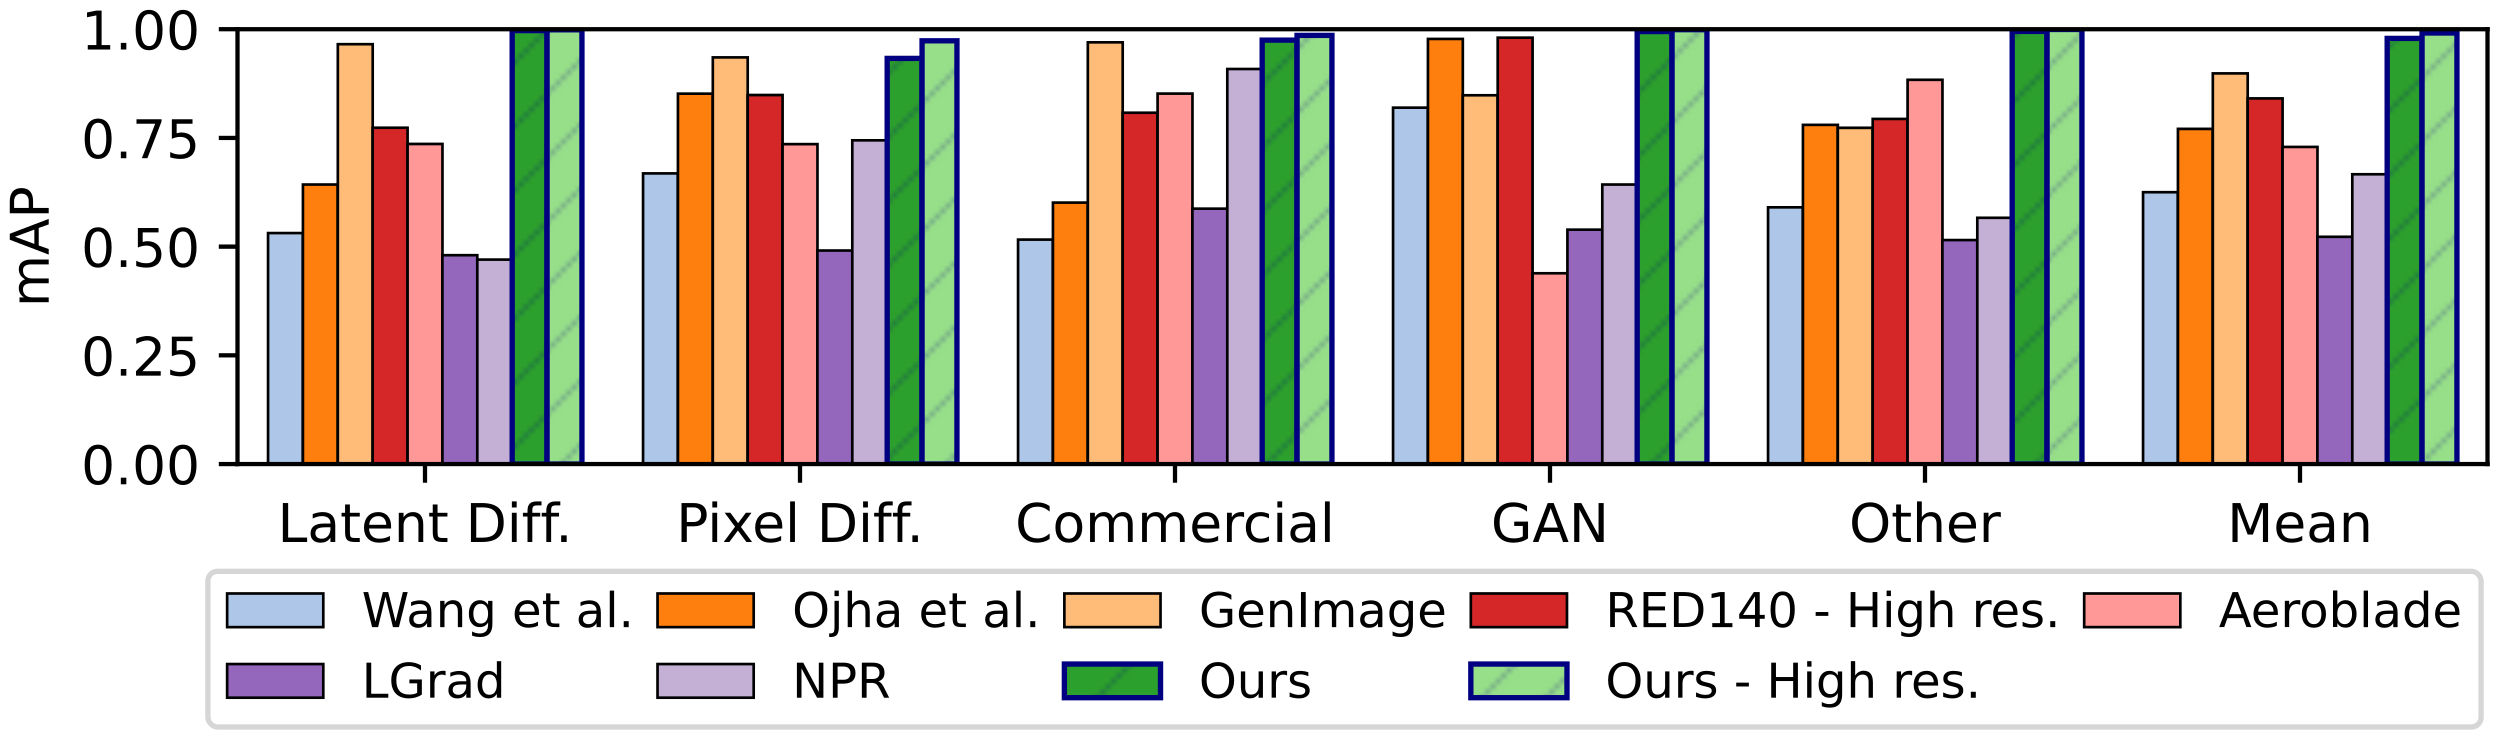 <?xml version="1.0" encoding="UTF-8"?>
<svg id="Layer_1" data-name="Layer 1" xmlns="http://www.w3.org/2000/svg" xmlns:xlink="http://www.w3.org/1999/xlink" viewBox="0 0 468 136.8">
  <defs>
    <style>
      .cls-1, .cls-2, .cls-3, .cls-4, .cls-5, .cls-6, .cls-7 {
        fill: none;
      }

      .cls-8 {
        fill: #ff7f0e;
      }

      .cls-9 {
        fill: url(#Unnamed_Pattern);
      }

      .cls-2 {
        stroke: #ccc;
      }

      .cls-2, .cls-10 {
        opacity: .8;
      }

      .cls-2, .cls-4, .cls-5, .cls-6, .cls-7 {
        stroke-miterlimit: 10;
      }

      .cls-11 {
        fill: #ff9896;
      }

      .cls-12 {
        fill: #c5b0d5;
      }

      .cls-13 {
        fill: #9467bd;
      }

      .cls-14 {
        fill: #ffbb78;
      }

      .cls-10, .cls-15 {
        fill: #fff;
      }

      .cls-16 {
        fill: #d62728;
      }

      .cls-3 {
        stroke-linejoin: round;
      }

      .cls-3, .cls-5, .cls-6 {
        stroke: #000;
      }

      .cls-3, .cls-6 {
        stroke-width: .8px;
      }

      .cls-17 {
        fill: url(#Unnamed_Pattern_4);
      }

      .cls-18 {
        fill: url(#Unnamed_Pattern_3);
      }

      .cls-19 {
        fill: url(#Unnamed_Pattern_2);
      }

      .cls-20 {
        fill: url(#Unnamed_Pattern_8);
      }

      .cls-21 {
        fill: url(#Unnamed_Pattern_7);
      }

      .cls-22 {
        fill: url(#Unnamed_Pattern_6);
      }

      .cls-23 {
        fill: url(#Unnamed_Pattern_5);
      }

      .cls-24 {
        fill: url(#Unnamed_Pattern_9);
      }

      .cls-25 {
        clip-path: url(#clippath-17);
      }

      .cls-26 {
        clip-path: url(#clippath-19);
      }

      .cls-27 {
        clip-path: url(#clippath-11);
      }

      .cls-28 {
        clip-path: url(#clippath-16);
      }

      .cls-29 {
        clip-path: url(#clippath-18);
      }

      .cls-30 {
        clip-path: url(#clippath-10);
      }

      .cls-31 {
        clip-path: url(#clippath-15);
      }

      .cls-32 {
        clip-path: url(#clippath-13);
      }

      .cls-33 {
        clip-path: url(#clippath-14);
      }

      .cls-34 {
        clip-path: url(#clippath-12);
      }

      .cls-35 {
        clip-path: url(#clippath-61);
      }

      .cls-36 {
        clip-path: url(#clippath-67);
      }

      .cls-37 {
        clip-path: url(#clippath-60);
      }

      .cls-38 {
        clip-path: url(#clippath-65);
      }

      .cls-39 {
        clip-path: url(#clippath-62);
      }

      .cls-40 {
        clip-path: url(#clippath-64);
      }

      .cls-41 {
        clip-path: url(#clippath-66);
      }

      .cls-42 {
        clip-path: url(#clippath-63);
      }

      .cls-43 {
        clip-path: url(#clippath-50);
      }

      .cls-44 {
        clip-path: url(#clippath-55);
      }

      .cls-45 {
        clip-path: url(#clippath-52);
      }

      .cls-46 {
        clip-path: url(#clippath-57);
      }

      .cls-47 {
        clip-path: url(#clippath-54);
      }

      .cls-48 {
        clip-path: url(#clippath-56);
      }

      .cls-49 {
        clip-path: url(#clippath-53);
      }

      .cls-50 {
        clip-path: url(#clippath-51);
      }

      .cls-51 {
        clip-path: url(#clippath-58);
      }

      .cls-52 {
        clip-path: url(#clippath-59);
      }

      .cls-53 {
        clip-path: url(#clippath-31);
      }

      .cls-54 {
        clip-path: url(#clippath-32);
      }

      .cls-55 {
        clip-path: url(#clippath-33);
      }

      .cls-56 {
        clip-path: url(#clippath-34);
      }

      .cls-57 {
        clip-path: url(#clippath-35);
      }

      .cls-58 {
        clip-path: url(#clippath-39);
      }

      .cls-59 {
        clip-path: url(#clippath-30);
      }

      .cls-60 {
        clip-path: url(#clippath-36);
      }

      .cls-61 {
        clip-path: url(#clippath-37);
      }

      .cls-62 {
        clip-path: url(#clippath-38);
      }

      .cls-63 {
        clip-path: url(#clippath-27);
      }

      .cls-64 {
        clip-path: url(#clippath-29);
      }

      .cls-65 {
        clip-path: url(#clippath-26);
      }

      .cls-66 {
        clip-path: url(#clippath-28);
      }

      .cls-67 {
        clip-path: url(#clippath-20);
      }

      .cls-68 {
        clip-path: url(#clippath-21);
      }

      .cls-69 {
        clip-path: url(#clippath-22);
      }

      .cls-70 {
        clip-path: url(#clippath-23);
      }

      .cls-71 {
        clip-path: url(#clippath-24);
      }

      .cls-72 {
        clip-path: url(#clippath-25);
      }

      .cls-73 {
        clip-path: url(#clippath-41);
      }

      .cls-74 {
        clip-path: url(#clippath-42);
      }

      .cls-75 {
        clip-path: url(#clippath-43);
      }

      .cls-76 {
        clip-path: url(#clippath-44);
      }

      .cls-77 {
        clip-path: url(#clippath-45);
      }

      .cls-78 {
        clip-path: url(#clippath-49);
      }

      .cls-79 {
        clip-path: url(#clippath-40);
      }

      .cls-80 {
        clip-path: url(#clippath-46);
      }

      .cls-81 {
        clip-path: url(#clippath-47);
      }

      .cls-82 {
        clip-path: url(#clippath-48);
      }

      .cls-83 {
        clip-path: url(#clippath-1);
      }

      .cls-84 {
        clip-path: url(#clippath-3);
      }

      .cls-85 {
        clip-path: url(#clippath-4);
      }

      .cls-86 {
        clip-path: url(#clippath-2);
      }

      .cls-87 {
        clip-path: url(#clippath-7);
      }

      .cls-88 {
        clip-path: url(#clippath-6);
      }

      .cls-89 {
        clip-path: url(#clippath-9);
      }

      .cls-90 {
        clip-path: url(#clippath-8);
      }

      .cls-91 {
        clip-path: url(#clippath-5);
      }

      .cls-4, .cls-7 {
        stroke: navy;
      }

      .cls-92 {
        fill: #2ca02c;
      }

      .cls-5 {
        stroke-width: .5px;
      }

      .cls-93 {
        fill: #aec7e8;
      }

      .cls-6 {
        stroke-linecap: square;
      }

      .cls-94 {
        fill: #98df8a;
      }

      .cls-95 {
        fill: url(#Unnamed_Pattern_14);
      }

      .cls-96 {
        fill: url(#Unnamed_Pattern_12);
      }

      .cls-97 {
        fill: url(#Unnamed_Pattern_11);
      }

      .cls-98 {
        fill: url(#Unnamed_Pattern_10);
      }

      .cls-99 {
        fill: url(#Unnamed_Pattern_13);
      }

      .cls-7 {
        stroke-width: .15px;
      }

      .cls-100 {
        clip-path: url(#clippath);
      }
    </style>
    <clipPath id="clippath">
      <rect class="cls-1" x="44.46" y="5.47" width="421.2" height="81.4"/>
    </clipPath>
    <clipPath id="clippath-1">
      <rect class="cls-1" x="44.46" y="5.47" width="421.2" height="81.4"/>
    </clipPath>
    <clipPath id="clippath-2">
      <rect class="cls-1" x="44.46" y="5.47" width="421.2" height="81.4"/>
    </clipPath>
    <clipPath id="clippath-3">
      <rect class="cls-1" x="44.46" y="5.47" width="421.2" height="81.4"/>
    </clipPath>
    <clipPath id="clippath-4">
      <rect class="cls-1" x="44.46" y="5.47" width="421.2" height="81.4"/>
    </clipPath>
    <clipPath id="clippath-5">
      <rect class="cls-1" x="44.46" y="5.47" width="421.2" height="81.4"/>
    </clipPath>
    <clipPath id="clippath-6">
      <rect class="cls-1" x="44.46" y="5.47" width="421.2" height="81.4"/>
    </clipPath>
    <clipPath id="clippath-7">
      <rect class="cls-1" x="44.46" y="5.47" width="421.2" height="81.4"/>
    </clipPath>
    <clipPath id="clippath-8">
      <rect class="cls-1" x="44.46" y="5.47" width="421.2" height="81.4"/>
    </clipPath>
    <clipPath id="clippath-9">
      <rect class="cls-1" x="44.46" y="5.47" width="421.2" height="81.4"/>
    </clipPath>
    <clipPath id="clippath-10">
      <rect class="cls-1" x="44.46" y="5.47" width="421.2" height="81.4"/>
    </clipPath>
    <clipPath id="clippath-11">
      <rect class="cls-1" x="44.46" y="5.47" width="421.2" height="81.4"/>
    </clipPath>
    <clipPath id="clippath-12">
      <rect class="cls-1" x="44.46" y="5.47" width="421.2" height="81.4"/>
    </clipPath>
    <clipPath id="clippath-13">
      <rect class="cls-1" x="44.46" y="5.47" width="421.2" height="81.4"/>
    </clipPath>
    <clipPath id="clippath-14">
      <rect class="cls-1" x="44.46" y="5.47" width="421.2" height="81.4"/>
    </clipPath>
    <clipPath id="clippath-15">
      <rect class="cls-1" x="44.46" y="5.47" width="421.2" height="81.4"/>
    </clipPath>
    <clipPath id="clippath-16">
      <rect class="cls-1" x="44.46" y="5.47" width="421.2" height="81.4"/>
    </clipPath>
    <clipPath id="clippath-17">
      <rect class="cls-1" x="44.46" y="5.47" width="421.2" height="81.4"/>
    </clipPath>
    <clipPath id="clippath-18">
      <rect class="cls-1" x="44.46" y="5.47" width="421.2" height="81.4"/>
    </clipPath>
    <clipPath id="clippath-19">
      <rect class="cls-1" x="44.46" y="5.47" width="421.2" height="81.4"/>
    </clipPath>
    <clipPath id="clippath-20">
      <rect class="cls-1" x="44.46" y="5.47" width="421.2" height="81.4"/>
    </clipPath>
    <clipPath id="clippath-21">
      <rect class="cls-1" x="44.46" y="5.47" width="421.2" height="81.4"/>
    </clipPath>
    <clipPath id="clippath-22">
      <rect class="cls-1" x="44.46" y="5.47" width="421.2" height="81.4"/>
    </clipPath>
    <clipPath id="clippath-23">
      <rect class="cls-1" x="44.46" y="5.47" width="421.2" height="81.4"/>
    </clipPath>
    <clipPath id="clippath-24">
      <rect class="cls-1" x="44.46" y="5.47" width="421.2" height="81.4"/>
    </clipPath>
    <clipPath id="clippath-25">
      <rect class="cls-1" x="44.46" y="5.47" width="421.2" height="81.4"/>
    </clipPath>
    <clipPath id="clippath-26">
      <rect class="cls-1" x="44.46" y="5.47" width="421.2" height="81.4"/>
    </clipPath>
    <clipPath id="clippath-27">
      <rect class="cls-1" x="44.46" y="5.47" width="421.2" height="81.4"/>
    </clipPath>
    <clipPath id="clippath-28">
      <rect class="cls-1" x="44.46" y="5.47" width="421.2" height="81.4"/>
    </clipPath>
    <clipPath id="clippath-29">
      <rect class="cls-1" x="44.46" y="5.47" width="421.2" height="81.4"/>
    </clipPath>
    <clipPath id="clippath-30">
      <rect class="cls-1" x="44.46" y="5.47" width="421.2" height="81.4"/>
    </clipPath>
    <clipPath id="clippath-31">
      <rect class="cls-1" x="44.46" y="5.47" width="421.2" height="81.4"/>
    </clipPath>
    <clipPath id="clippath-32">
      <rect class="cls-1" x="44.46" y="5.47" width="421.2" height="81.4"/>
    </clipPath>
    <clipPath id="clippath-33">
      <rect class="cls-1" x="44.46" y="5.47" width="421.2" height="81.4"/>
    </clipPath>
    <clipPath id="clippath-34">
      <rect class="cls-1" x="44.46" y="5.47" width="421.2" height="81.4"/>
    </clipPath>
    <clipPath id="clippath-35">
      <rect class="cls-1" x="44.46" y="5.47" width="421.2" height="81.4"/>
    </clipPath>
    <clipPath id="clippath-36">
      <rect class="cls-1" x="44.46" y="5.47" width="421.2" height="81.4"/>
    </clipPath>
    <clipPath id="clippath-37">
      <rect class="cls-1" x="44.46" y="5.47" width="421.2" height="81.4"/>
    </clipPath>
    <clipPath id="clippath-38">
      <rect class="cls-1" x="44.46" y="5.47" width="421.2" height="81.4"/>
    </clipPath>
    <clipPath id="clippath-39">
      <rect class="cls-1" x="44.46" y="5.47" width="421.2" height="81.4"/>
    </clipPath>
    <clipPath id="clippath-40">
      <rect class="cls-1" x="44.46" y="5.47" width="421.2" height="81.4"/>
    </clipPath>
    <clipPath id="clippath-41">
      <rect class="cls-1" x="44.46" y="5.47" width="421.2" height="81.4"/>
    </clipPath>
    <clipPath id="clippath-42">
      <rect class="cls-1" x="44.46" y="5.47" width="421.2" height="81.4"/>
    </clipPath>
    <clipPath id="clippath-43">
      <rect class="cls-1" y="0" width="72" height="72"/>
    </clipPath>
    <pattern id="Unnamed_Pattern" data-name="Unnamed Pattern" x="0" y="0" width="72" height="72" patternTransform="translate(0 0) scale(1 -1)" patternUnits="userSpaceOnUse" viewBox="0 0 72 72">
      <g>
        <rect class="cls-1" y="0" width="72" height="72"/>
        <g class="cls-75">
          <rect class="cls-92" y="0" width="72" height="72"/>
          <path class="cls-92" d="M36-36L108,36M30-30L102,42M24-24L96,48M18-18L90,54M12-12L84,60M6-6l72,72M0,0l72,72M-6,6l72,72M-12,12L60,84M-18,18L54,90M-24,24L48,96M-30,30L42,102M-36,36L36,108"/>
          <path class="cls-7" d="M36-36L108,36M30-30L102,42M24-24L96,48M18-18L90,54M12-12L84,60M6-6l72,72M0,0l72,72M-6,6l72,72M-12,12L60,84M-18,18L54,90M-24,24L48,96M-30,30L42,102M-36,36L36,108"/>
        </g>
      </g>
    </pattern>
    <clipPath id="clippath-44">
      <rect class="cls-1" x="44.46" y="5.47" width="421.2" height="81.4"/>
    </clipPath>
    <clipPath id="clippath-45">
      <rect class="cls-1" y="0" width="72" height="72"/>
    </clipPath>
    <pattern id="Unnamed_Pattern_2" data-name="Unnamed Pattern 2" x="0" y="0" width="72" height="72" patternTransform="translate(0 0) scale(1 -1)" patternUnits="userSpaceOnUse" viewBox="0 0 72 72">
      <g>
        <rect class="cls-1" y="0" width="72" height="72"/>
        <g class="cls-77">
          <rect class="cls-92" y="0" width="72" height="72"/>
          <path class="cls-92" d="M36-36L108,36M30-30L102,42M24-24L96,48M18-18L90,54M12-12L84,60M6-6l72,72M0,0l72,72M-6,6l72,72M-12,12L60,84M-18,18L54,90M-24,24L48,96M-30,30L42,102M-36,36L36,108"/>
          <path class="cls-7" d="M36-36L108,36M30-30L102,42M24-24L96,48M18-18L90,54M12-12L84,60M6-6l72,72M0,0l72,72M-6,6l72,72M-12,12L60,84M-18,18L54,90M-24,24L48,96M-30,30L42,102M-36,36L36,108"/>
        </g>
      </g>
    </pattern>
    <clipPath id="clippath-46">
      <rect class="cls-1" x="44.46" y="5.47" width="421.2" height="81.4"/>
    </clipPath>
    <clipPath id="clippath-47">
      <rect class="cls-1" y="0" width="72" height="72"/>
    </clipPath>
    <pattern id="Unnamed_Pattern_3" data-name="Unnamed Pattern 3" x="0" y="0" width="72" height="72" patternTransform="translate(0 0) scale(1 -1)" patternUnits="userSpaceOnUse" viewBox="0 0 72 72">
      <g>
        <rect class="cls-1" y="0" width="72" height="72"/>
        <g class="cls-81">
          <rect class="cls-92" y="0" width="72" height="72"/>
          <path class="cls-92" d="M36-36L108,36M30-30L102,42M24-24L96,48M18-18L90,54M12-12L84,60M6-6l72,72M0,0l72,72M-6,6l72,72M-12,12L60,84M-18,18L54,90M-24,24L48,96M-30,30L42,102M-36,36L36,108"/>
          <path class="cls-7" d="M36-36L108,36M30-30L102,42M24-24L96,48M18-18L90,54M12-12L84,60M6-6l72,72M0,0l72,72M-6,6l72,72M-12,12L60,84M-18,18L54,90M-24,24L48,96M-30,30L42,102M-36,36L36,108"/>
        </g>
      </g>
    </pattern>
    <clipPath id="clippath-48">
      <rect class="cls-1" x="44.46" y="5.47" width="421.2" height="81.4"/>
    </clipPath>
    <clipPath id="clippath-49">
      <rect class="cls-1" y="0" width="72" height="72"/>
    </clipPath>
    <pattern id="Unnamed_Pattern_4" data-name="Unnamed Pattern 4" x="0" y="0" width="72" height="72" patternTransform="translate(0 0) scale(1 -1)" patternUnits="userSpaceOnUse" viewBox="0 0 72 72">
      <g>
        <rect class="cls-1" y="0" width="72" height="72"/>
        <g class="cls-78">
          <rect class="cls-92" y="0" width="72" height="72"/>
          <path class="cls-92" d="M36-36L108,36M30-30L102,42M24-24L96,48M18-18L90,54M12-12L84,60M6-6l72,72M0,0l72,72M-6,6l72,72M-12,12L60,84M-18,18L54,90M-24,24L48,96M-30,30L42,102M-36,36L36,108"/>
          <path class="cls-7" d="M36-36L108,36M30-30L102,42M24-24L96,48M18-18L90,54M12-12L84,60M6-6l72,72M0,0l72,72M-6,6l72,72M-12,12L60,84M-18,18L54,90M-24,24L48,96M-30,30L42,102M-36,36L36,108"/>
        </g>
      </g>
    </pattern>
    <clipPath id="clippath-50">
      <rect class="cls-1" x="44.46" y="5.47" width="421.2" height="81.4"/>
    </clipPath>
    <clipPath id="clippath-51">
      <rect class="cls-1" y="0" width="72" height="72"/>
    </clipPath>
    <pattern id="Unnamed_Pattern_5" data-name="Unnamed Pattern 5" x="0" y="0" width="72" height="72" patternTransform="translate(0 0) scale(1 -1)" patternUnits="userSpaceOnUse" viewBox="0 0 72 72">
      <g>
        <rect class="cls-1" y="0" width="72" height="72"/>
        <g class="cls-50">
          <rect class="cls-92" y="0" width="72" height="72"/>
          <path class="cls-92" d="M36-36L108,36M30-30L102,42M24-24L96,48M18-18L90,54M12-12L84,60M6-6l72,72M0,0l72,72M-6,6l72,72M-12,12L60,84M-18,18L54,90M-24,24L48,96M-30,30L42,102M-36,36L36,108"/>
          <path class="cls-7" d="M36-36L108,36M30-30L102,42M24-24L96,48M18-18L90,54M12-12L84,60M6-6l72,72M0,0l72,72M-6,6l72,72M-12,12L60,84M-18,18L54,90M-24,24L48,96M-30,30L42,102M-36,36L36,108"/>
        </g>
      </g>
    </pattern>
    <clipPath id="clippath-52">
      <rect class="cls-1" x="44.46" y="5.47" width="421.2" height="81.4"/>
    </clipPath>
    <clipPath id="clippath-53">
      <rect class="cls-1" y="0" width="72" height="72"/>
    </clipPath>
    <pattern id="Unnamed_Pattern_6" data-name="Unnamed Pattern 6" x="0" y="0" width="72" height="72" patternTransform="translate(0 0) scale(1 -1)" patternUnits="userSpaceOnUse" viewBox="0 0 72 72">
      <g>
        <rect class="cls-1" y="0" width="72" height="72"/>
        <g class="cls-49">
          <rect class="cls-92" y="0" width="72" height="72"/>
          <path class="cls-92" d="M36-36L108,36M30-30L102,42M24-24L96,48M18-18L90,54M12-12L84,60M6-6l72,72M0,0l72,72M-6,6l72,72M-12,12L60,84M-18,18L54,90M-24,24L48,96M-30,30L42,102M-36,36L36,108"/>
          <path class="cls-7" d="M36-36L108,36M30-30L102,42M24-24L96,48M18-18L90,54M12-12L84,60M6-6l72,72M0,0l72,72M-6,6l72,72M-12,12L60,84M-18,18L54,90M-24,24L48,96M-30,30L42,102M-36,36L36,108"/>
        </g>
      </g>
    </pattern>
    <clipPath id="clippath-54">
      <rect class="cls-1" x="44.46" y="5.47" width="421.2" height="81.4"/>
    </clipPath>
    <clipPath id="clippath-55">
      <rect class="cls-1" y="0" width="72" height="72"/>
    </clipPath>
    <pattern id="Unnamed_Pattern_7" data-name="Unnamed Pattern 7" x="0" y="0" width="72" height="72" patternTransform="translate(0 0) scale(1 -1)" patternUnits="userSpaceOnUse" viewBox="0 0 72 72">
      <g>
        <rect class="cls-1" y="0" width="72" height="72"/>
        <g class="cls-44">
          <rect class="cls-94" y="0" width="72" height="72"/>
          <path class="cls-94" d="M36-36L108,36M30-30L102,42M24-24L96,48M18-18L90,54M12-12L84,60M6-6l72,72M0,0l72,72M-6,6l72,72M-12,12L60,84M-18,18L54,90M-24,24L48,96M-30,30L42,102M-36,36L36,108"/>
          <path class="cls-7" d="M36-36L108,36M30-30L102,42M24-24L96,48M18-18L90,54M12-12L84,60M6-6l72,72M0,0l72,72M-6,6l72,72M-12,12L60,84M-18,18L54,90M-24,24L48,96M-30,30L42,102M-36,36L36,108"/>
        </g>
      </g>
    </pattern>
    <clipPath id="clippath-56">
      <rect class="cls-1" x="44.46" y="5.47" width="421.2" height="81.4"/>
    </clipPath>
    <clipPath id="clippath-57">
      <rect class="cls-1" y="0" width="72" height="72"/>
    </clipPath>
    <pattern id="Unnamed_Pattern_8" data-name="Unnamed Pattern 8" x="0" y="0" width="72" height="72" patternTransform="translate(0 0) scale(1 -1)" patternUnits="userSpaceOnUse" viewBox="0 0 72 72">
      <g>
        <rect class="cls-1" y="0" width="72" height="72"/>
        <g class="cls-46">
          <rect class="cls-94" y="0" width="72" height="72"/>
          <path class="cls-94" d="M36-36L108,36M30-30L102,42M24-24L96,48M18-18L90,54M12-12L84,60M6-6l72,72M0,0l72,72M-6,6l72,72M-12,12L60,84M-18,18L54,90M-24,24L48,96M-30,30L42,102M-36,36L36,108"/>
          <path class="cls-7" d="M36-36L108,36M30-30L102,42M24-24L96,48M18-18L90,54M12-12L84,60M6-6l72,72M0,0l72,72M-6,6l72,72M-12,12L60,84M-18,18L54,90M-24,24L48,96M-30,30L42,102M-36,36L36,108"/>
        </g>
      </g>
    </pattern>
    <clipPath id="clippath-58">
      <rect class="cls-1" x="44.46" y="5.47" width="421.2" height="81.4"/>
    </clipPath>
    <clipPath id="clippath-59">
      <rect class="cls-1" y="0" width="72" height="72"/>
    </clipPath>
    <pattern id="Unnamed_Pattern_9" data-name="Unnamed Pattern 9" x="0" y="0" width="72" height="72" patternTransform="translate(0 0) scale(1 -1)" patternUnits="userSpaceOnUse" viewBox="0 0 72 72">
      <g>
        <rect class="cls-1" y="0" width="72" height="72"/>
        <g class="cls-52">
          <rect class="cls-94" y="0" width="72" height="72"/>
          <path class="cls-94" d="M36-36L108,36M30-30L102,42M24-24L96,48M18-18L90,54M12-12L84,60M6-6l72,72M0,0l72,72M-6,6l72,72M-12,12L60,84M-18,18L54,90M-24,24L48,96M-30,30L42,102M-36,36L36,108"/>
          <path class="cls-7" d="M36-36L108,36M30-30L102,42M24-24L96,48M18-18L90,54M12-12L84,60M6-6l72,72M0,0l72,72M-6,6l72,72M-12,12L60,84M-18,18L54,90M-24,24L48,96M-30,30L42,102M-36,36L36,108"/>
        </g>
      </g>
    </pattern>
    <clipPath id="clippath-60">
      <rect class="cls-1" x="44.46" y="5.47" width="421.2" height="81.4"/>
    </clipPath>
    <clipPath id="clippath-61">
      <rect class="cls-1" y="0" width="72" height="72"/>
    </clipPath>
    <pattern id="Unnamed_Pattern_10" data-name="Unnamed Pattern 10" x="0" y="0" width="72" height="72" patternTransform="translate(0 0) scale(1 -1)" patternUnits="userSpaceOnUse" viewBox="0 0 72 72">
      <g>
        <rect class="cls-1" y="0" width="72" height="72"/>
        <g class="cls-35">
          <rect class="cls-94" y="0" width="72" height="72"/>
          <path class="cls-94" d="M36-36L108,36M30-30L102,42M24-24L96,48M18-18L90,54M12-12L84,60M6-6l72,72M0,0l72,72M-6,6l72,72M-12,12L60,84M-18,18L54,90M-24,24L48,96M-30,30L42,102M-36,36L36,108"/>
          <path class="cls-7" d="M36-36L108,36M30-30L102,42M24-24L96,48M18-18L90,54M12-12L84,60M6-6l72,72M0,0l72,72M-6,6l72,72M-12,12L60,84M-18,18L54,90M-24,24L48,96M-30,30L42,102M-36,36L36,108"/>
        </g>
      </g>
    </pattern>
    <clipPath id="clippath-62">
      <rect class="cls-1" x="44.46" y="5.47" width="421.2" height="81.4"/>
    </clipPath>
    <clipPath id="clippath-63">
      <rect class="cls-1" y="0" width="72" height="72"/>
    </clipPath>
    <pattern id="Unnamed_Pattern_11" data-name="Unnamed Pattern 11" x="0" y="0" width="72" height="72" patternTransform="translate(0 0) scale(1 -1)" patternUnits="userSpaceOnUse" viewBox="0 0 72 72">
      <g>
        <rect class="cls-1" y="0" width="72" height="72"/>
        <g class="cls-42">
          <rect class="cls-94" y="0" width="72" height="72"/>
          <path class="cls-94" d="M36-36L108,36M30-30L102,42M24-24L96,48M18-18L90,54M12-12L84,60M6-6l72,72M0,0l72,72M-6,6l72,72M-12,12L60,84M-18,18L54,90M-24,24L48,96M-30,30L42,102M-36,36L36,108"/>
          <path class="cls-7" d="M36-36L108,36M30-30L102,42M24-24L96,48M18-18L90,54M12-12L84,60M6-6l72,72M0,0l72,72M-6,6l72,72M-12,12L60,84M-18,18L54,90M-24,24L48,96M-30,30L42,102M-36,36L36,108"/>
        </g>
      </g>
    </pattern>
    <clipPath id="clippath-64">
      <rect class="cls-1" x="44.46" y="5.47" width="421.2" height="81.4"/>
    </clipPath>
    <clipPath id="clippath-65">
      <rect class="cls-1" y="0" width="72" height="72"/>
    </clipPath>
    <pattern id="Unnamed_Pattern_12" data-name="Unnamed Pattern 12" x="0" y="0" width="72" height="72" patternTransform="translate(0 0) scale(1 -1)" patternUnits="userSpaceOnUse" viewBox="0 0 72 72">
      <g>
        <rect class="cls-1" y="0" width="72" height="72"/>
        <g class="cls-38">
          <rect class="cls-94" y="0" width="72" height="72"/>
          <path class="cls-94" d="M36-36L108,36M30-30L102,42M24-24L96,48M18-18L90,54M12-12L84,60M6-6l72,72M0,0l72,72M-6,6l72,72M-12,12L60,84M-18,18L54,90M-24,24L48,96M-30,30L42,102M-36,36L36,108"/>
          <path class="cls-7" d="M36-36L108,36M30-30L102,42M24-24L96,48M18-18L90,54M12-12L84,60M6-6l72,72M0,0l72,72M-6,6l72,72M-12,12L60,84M-18,18L54,90M-24,24L48,96M-30,30L42,102M-36,36L36,108"/>
        </g>
      </g>
    </pattern>
    <clipPath id="clippath-66">
      <rect class="cls-1" y="0" width="72" height="72"/>
    </clipPath>
    <pattern id="Unnamed_Pattern_13" data-name="Unnamed Pattern 13" x="0" y="0" width="72" height="72" patternTransform="translate(0 0) scale(1 -1)" patternUnits="userSpaceOnUse" viewBox="0 0 72 72">
      <g>
        <rect class="cls-1" y="0" width="72" height="72"/>
        <g class="cls-41">
          <rect class="cls-92" y="0" width="72" height="72"/>
          <path class="cls-92" d="M36-36L108,36M30-30L102,42M24-24L96,48M18-18L90,54M12-12L84,60M6-6l72,72M0,0l72,72M-6,6l72,72M-12,12L60,84M-18,18L54,90M-24,24L48,96M-30,30L42,102M-36,36L36,108"/>
          <path class="cls-7" d="M36-36L108,36M30-30L102,42M24-24L96,48M18-18L90,54M12-12L84,60M6-6l72,72M0,0l72,72M-6,6l72,72M-12,12L60,84M-18,18L54,90M-24,24L48,96M-30,30L42,102M-36,36L36,108"/>
        </g>
      </g>
    </pattern>
    <clipPath id="clippath-67">
      <rect class="cls-1" y="0" width="72" height="72"/>
    </clipPath>
    <pattern id="Unnamed_Pattern_14" data-name="Unnamed Pattern 14" x="0" y="0" width="72" height="72" patternTransform="translate(0 0) scale(1 -1)" patternUnits="userSpaceOnUse" viewBox="0 0 72 72">
      <g>
        <rect class="cls-1" y="0" width="72" height="72"/>
        <g class="cls-36">
          <rect class="cls-94" y="0" width="72" height="72"/>
          <path class="cls-94" d="M36-36L108,36M30-30L102,42M24-24L96,48M18-18L90,54M12-12L84,60M6-6l72,72M0,0l72,72M-6,6l72,72M-12,12L60,84M-18,18L54,90M-24,24L48,96M-30,30L42,102M-36,36L36,108"/>
          <path class="cls-7" d="M36-36L108,36M30-30L102,42M24-24L96,48M18-18L90,54M12-12L84,60M6-6l72,72M0,0l72,72M-6,6l72,72M-12,12L60,84M-18,18L54,90M-24,24L48,96M-30,30L42,102M-36,36L36,108"/>
        </g>
      </g>
    </pattern>
  </defs>
  <rect class="cls-15" width="468" height="136.8"/>
  <rect class="cls-15" x="44.46" y="5.47" width="421.2" height="81.4"/>
  <g class="cls-100">
    <rect class="cls-93" x="50.18" y="43.63" width="6.53" height="43.23"/>
    <rect class="cls-5" x="50.18" y="43.63" width="6.53" height="43.23"/>
  </g>
  <g class="cls-83">
    <rect class="cls-93" x="120.38" y="32.46" width="6.53" height="54.41"/>
    <rect class="cls-5" x="120.38" y="32.46" width="6.53" height="54.41"/>
  </g>
  <g class="cls-86">
    <rect class="cls-93" x="190.58" y="44.85" width="6.53" height="42.02"/>
    <rect class="cls-5" x="190.58" y="44.85" width="6.53" height="42.02"/>
  </g>
  <g class="cls-84">
    <rect class="cls-93" x="260.78" y="20.16" width="6.53" height="66.71"/>
    <rect class="cls-5" x="260.78" y="20.16" width="6.53" height="66.71"/>
  </g>
  <g class="cls-85">
    <rect class="cls-93" x="330.98" y="38.81" width="6.53" height="48.05"/>
    <rect class="cls-5" x="330.98" y="38.81" width="6.53" height="48.05"/>
  </g>
  <g class="cls-91">
    <rect class="cls-93" x="401.18" y="35.98" width="6.53" height="50.88"/>
    <rect class="cls-5" x="401.18" y="35.98" width="6.53" height="50.88"/>
  </g>
  <g class="cls-88">
    <rect class="cls-8" x="56.71" y="34.55" width="6.53" height="52.31"/>
    <rect class="cls-5" x="56.71" y="34.55" width="6.53" height="52.31"/>
  </g>
  <g class="cls-87">
    <rect class="cls-8" x="126.91" y="17.53" width="6.53" height="69.34"/>
    <rect class="cls-5" x="126.91" y="17.53" width="6.53" height="69.34"/>
  </g>
  <g class="cls-90">
    <rect class="cls-8" x="197.11" y="37.93" width="6.53" height="48.94"/>
    <rect class="cls-5" x="197.11" y="37.93" width="6.53" height="48.94"/>
  </g>
  <g class="cls-89">
    <rect class="cls-8" x="267.31" y="7.29" width="6.53" height="79.58"/>
    <rect class="cls-5" x="267.31" y="7.29" width="6.53" height="79.58"/>
  </g>
  <g class="cls-30">
    <rect class="cls-8" x="337.51" y="23.37" width="6.53" height="63.5"/>
    <rect class="cls-5" x="337.51" y="23.37" width="6.53" height="63.5"/>
  </g>
  <g class="cls-27">
    <rect class="cls-8" x="407.71" y="24.13" width="6.53" height="62.73"/>
    <rect class="cls-5" x="407.71" y="24.13" width="6.53" height="62.73"/>
  </g>
  <g class="cls-34">
    <rect class="cls-14" x="63.24" y="8.27" width="6.53" height="78.6"/>
    <rect class="cls-5" x="63.24" y="8.27" width="6.53" height="78.6"/>
  </g>
  <g class="cls-32">
    <rect class="cls-14" x="133.44" y="10.75" width="6.53" height="76.12"/>
    <rect class="cls-5" x="133.44" y="10.75" width="6.53" height="76.12"/>
  </g>
  <g class="cls-33">
    <rect class="cls-14" x="203.64" y="7.93" width="6.53" height="78.94"/>
    <rect class="cls-5" x="203.64" y="7.93" width="6.53" height="78.94"/>
  </g>
  <g class="cls-31">
    <rect class="cls-14" x="273.84" y="17.83" width="6.53" height="69.04"/>
    <rect class="cls-5" x="273.84" y="17.83" width="6.53" height="69.04"/>
  </g>
  <g class="cls-28">
    <rect class="cls-14" x="344.04" y="23.93" width="6.53" height="62.94"/>
    <rect class="cls-5" x="344.04" y="23.93" width="6.53" height="62.94"/>
  </g>
  <g class="cls-25">
    <rect class="cls-14" x="414.24" y="13.74" width="6.53" height="73.13"/>
    <rect class="cls-5" x="414.24" y="13.74" width="6.53" height="73.13"/>
  </g>
  <g class="cls-29">
    <rect class="cls-16" x="69.77" y="23.91" width="6.53" height="62.96"/>
    <rect class="cls-5" x="69.77" y="23.91" width="6.53" height="62.96"/>
  </g>
  <g class="cls-26">
    <rect class="cls-16" x="139.97" y="17.79" width="6.53" height="69.08"/>
    <rect class="cls-5" x="139.97" y="17.79" width="6.53" height="69.08"/>
  </g>
  <g class="cls-67">
    <rect class="cls-16" x="210.17" y="21.1" width="6.53" height="65.77"/>
    <rect class="cls-5" x="210.17" y="21.1" width="6.53" height="65.77"/>
  </g>
  <g class="cls-68">
    <rect class="cls-16" x="280.37" y="7.05" width="6.53" height="79.82"/>
    <rect class="cls-5" x="280.37" y="7.05" width="6.53" height="79.82"/>
  </g>
  <g class="cls-69">
    <rect class="cls-16" x="350.57" y="22.26" width="6.53" height="64.6"/>
    <rect class="cls-5" x="350.57" y="22.26" width="6.53" height="64.6"/>
  </g>
  <g class="cls-70">
    <rect class="cls-16" x="420.77" y="18.42" width="6.53" height="68.45"/>
    <rect class="cls-5" x="420.77" y="18.42" width="6.53" height="68.45"/>
  </g>
  <g class="cls-71">
    <rect class="cls-11" x="76.3" y="26.95" width="6.53" height="59.92"/>
    <rect class="cls-5" x="76.3" y="26.95" width="6.53" height="59.92"/>
  </g>
  <g class="cls-72">
    <rect class="cls-11" x="146.5" y="26.98" width="6.53" height="59.88"/>
    <rect class="cls-5" x="146.5" y="26.98" width="6.53" height="59.88"/>
  </g>
  <g class="cls-65">
    <rect class="cls-11" x="216.7" y="17.52" width="6.53" height="69.35"/>
    <rect class="cls-5" x="216.7" y="17.52" width="6.53" height="69.35"/>
  </g>
  <g class="cls-63">
    <rect class="cls-11" x="286.9" y="51.15" width="6.53" height="35.72"/>
    <rect class="cls-5" x="286.9" y="51.15" width="6.53" height="35.72"/>
  </g>
  <g class="cls-66">
    <rect class="cls-11" x="357.1" y="14.94" width="6.53" height="71.93"/>
    <rect class="cls-5" x="357.1" y="14.94" width="6.53" height="71.93"/>
  </g>
  <g class="cls-64">
    <rect class="cls-11" x="427.3" y="27.51" width="6.53" height="59.36"/>
    <rect class="cls-5" x="427.3" y="27.51" width="6.53" height="59.36"/>
  </g>
  <g class="cls-59">
    <rect class="cls-13" x="82.82" y="47.77" width="6.53" height="39.1"/>
    <rect class="cls-5" x="82.82" y="47.77" width="6.53" height="39.1"/>
  </g>
  <g class="cls-53">
    <rect class="cls-13" x="153.02" y="46.9" width="6.53" height="39.97"/>
    <rect class="cls-5" x="153.02" y="46.9" width="6.53" height="39.97"/>
  </g>
  <g class="cls-54">
    <rect class="cls-13" x="223.22" y="39.06" width="6.53" height="47.8"/>
    <rect class="cls-5" x="223.22" y="39.06" width="6.53" height="47.8"/>
  </g>
  <g class="cls-55">
    <rect class="cls-13" x="293.42" y="42.99" width="6.53" height="43.88"/>
    <rect class="cls-5" x="293.42" y="42.99" width="6.53" height="43.88"/>
  </g>
  <g class="cls-56">
    <rect class="cls-13" x="363.62" y="44.94" width="6.53" height="41.93"/>
    <rect class="cls-5" x="363.62" y="44.94" width="6.53" height="41.93"/>
  </g>
  <g class="cls-57">
    <rect class="cls-13" x="433.82" y="44.33" width="6.53" height="42.54"/>
    <rect class="cls-5" x="433.82" y="44.33" width="6.53" height="42.54"/>
  </g>
  <g class="cls-60">
    <rect class="cls-12" x="89.35" y="48.6" width="6.53" height="38.26"/>
    <rect class="cls-5" x="89.35" y="48.6" width="6.53" height="38.26"/>
  </g>
  <g class="cls-61">
    <rect class="cls-12" x="159.55" y="26.27" width="6.53" height="60.6"/>
    <rect class="cls-5" x="159.55" y="26.27" width="6.53" height="60.6"/>
  </g>
  <g class="cls-62">
    <rect class="cls-12" x="229.75" y="12.92" width="6.53" height="73.95"/>
    <rect class="cls-5" x="229.75" y="12.92" width="6.53" height="73.95"/>
  </g>
  <g class="cls-58">
    <rect class="cls-12" x="299.95" y="34.55" width="6.53" height="52.32"/>
    <rect class="cls-5" x="299.95" y="34.55" width="6.53" height="52.32"/>
  </g>
  <g class="cls-79">
    <rect class="cls-12" x="370.15" y="40.77" width="6.53" height="46.1"/>
    <rect class="cls-5" x="370.15" y="40.77" width="6.53" height="46.1"/>
  </g>
  <g class="cls-73">
    <rect class="cls-12" x="440.35" y="32.62" width="6.53" height="54.25"/>
    <rect class="cls-5" x="440.35" y="32.62" width="6.53" height="54.25"/>
  </g>
  <g class="cls-74">
    <rect class="cls-9" x="95.88" y="5.73" width="6.53" height="81.14"/>
    <rect class="cls-4" x="95.88" y="5.73" width="6.53" height="81.14"/>
  </g>
  <g class="cls-76">
    <rect class="cls-19" x="166.08" y="10.93" width="6.53" height="75.93"/>
    <rect class="cls-4" x="166.08" y="10.93" width="6.53" height="75.93"/>
  </g>
  <g class="cls-80">
    <rect class="cls-18" x="236.28" y="7.51" width="6.53" height="79.36"/>
    <rect class="cls-4" x="236.28" y="7.51" width="6.53" height="79.36"/>
  </g>
  <g class="cls-82">
    <rect class="cls-17" x="306.48" y="5.9" width="6.53" height="80.97"/>
    <rect class="cls-4" x="306.48" y="5.9" width="6.53" height="80.97"/>
  </g>
  <g class="cls-43">
    <rect class="cls-23" x="376.68" y="5.88" width="6.53" height="80.99"/>
    <rect class="cls-4" x="376.68" y="5.88" width="6.53" height="80.99"/>
  </g>
  <g class="cls-45">
    <rect class="cls-22" x="446.88" y="7.19" width="6.53" height="79.68"/>
    <rect class="cls-4" x="446.88" y="7.19" width="6.53" height="79.68"/>
  </g>
  <g class="cls-47">
    <rect class="cls-21" x="102.41" y="5.58" width="6.53" height="81.29"/>
    <rect class="cls-4" x="102.41" y="5.58" width="6.53" height="81.29"/>
  </g>
  <g class="cls-48">
    <rect class="cls-20" x="172.61" y="7.64" width="6.53" height="79.23"/>
    <rect class="cls-4" x="172.61" y="7.64" width="6.53" height="79.23"/>
  </g>
  <g class="cls-51">
    <rect class="cls-24" x="242.81" y="6.63" width="6.53" height="80.24"/>
    <rect class="cls-4" x="242.81" y="6.63" width="6.53" height="80.24"/>
  </g>
  <g class="cls-37">
    <rect class="cls-98" x="313.01" y="5.55" width="6.53" height="81.32"/>
    <rect class="cls-4" x="313.01" y="5.55" width="6.53" height="81.32"/>
  </g>
  <g class="cls-39">
    <rect class="cls-97" x="383.21" y="5.52" width="6.53" height="81.35"/>
    <rect class="cls-4" x="383.21" y="5.52" width="6.53" height="81.35"/>
  </g>
  <g class="cls-40">
    <rect class="cls-96" x="453.41" y="6.18" width="6.53" height="80.69"/>
    <rect class="cls-4" x="453.41" y="6.18" width="6.53" height="80.69"/>
  </g>
  <line class="cls-3" x1="79.56" y1="86.87" x2="79.56" y2="90.37"/>
  <polygon points="52.95 94.17 53.94 94.17 53.94 100.63 57.49 100.63 57.49 101.46 52.95 101.46 52.95 94.17"/>
  <path d="M62.76,98.34v3.12h-.9v-.83c-.21.34-.47.58-.77.73-.3.15-.68.23-1.12.23-.56,0-1.01-.15-1.34-.46-.33-.31-.49-.73-.49-1.26,0-.61.2-1.07.62-1.39.41-.31,1.02-.47,1.84-.47h1.26v-.09c0-.41-.14-.73-.41-.96-.27-.22-.65-.34-1.14-.34-.32,0-.62.04-.92.12-.3.08-.58.19-.85.33v-.83c.32-.12.64-.22.95-.28.31-.06.61-.1.91-.1.79,0,1.38.21,1.77.62s.59,1.03.59,1.86ZM60.97,98.71c-.73,0-1.23.09-1.51.25-.28.17-.42.45-.42.85,0,.32.1.58.31.76.21.19.5.28.86.28.5,0,.9-.17,1.2-.53.3-.35.45-.82.45-1.41v-.2h-.89Z"/>
  <path d="M65.5,94.44v1.55h1.85v.7h-1.85v2.97c0,.45.06.74.18.86.12.13.37.19.75.19h.92v.75h-.92c-.7,0-1.18-.13-1.44-.39-.26-.26-.39-.73-.39-1.41v-2.97h-.66v-.7h.66v-1.55h.9Z"/>
  <path d="M72.31,98.24c-.01-.49-.15-.88-.41-1.18-.27-.29-.63-.44-1.07-.44-.5,0-.9.15-1.2.43-.3.28-.48.68-.52,1.19h3.2ZM73.21,98.5v.44h-4.13c.04.62.22,1.1.56,1.42.33.32.79.48,1.39.48.34,0,.68-.04,1-.12.32-.08.65-.21.97-.39v.85c-.32.14-.65.25-.99.31-.34.06-.69.1-1.03.1-.88,0-1.57-.25-2.08-.75-.51-.5-.76-1.19-.76-2.06s.24-1.6.72-2.13c.48-.52,1.14-.79,1.96-.79.74,0,1.32.24,1.75.71.42.48.64,1.12.64,1.93Z"/>
  <path d="M79.23,98.16v3.3h-.9v-3.27c0-.52-.11-.9-.31-1.16-.2-.26-.5-.39-.9-.39-.49,0-.87.16-1.15.47-.28.31-.42.73-.42,1.26v3.09h-.9v-5.47h.9v.85c.21-.32.46-.57.76-.73.29-.16.63-.25,1.01-.25.62,0,1.1.2,1.42.59.32.39.49.96.49,1.71Z"/>
  <path d="M81.91,94.44v1.55h1.85v.7h-1.85v2.97c0,.45.06.74.18.86.12.13.37.19.75.19h.92v.75h-.92c-.7,0-1.18-.13-1.44-.39-.26-.26-.39-.73-.39-1.41v-2.97h-.66v-.7h.66v-1.55h.9Z"/>
  <path d="M88.16,94.17h2.03c1.41,0,2.45.3,3.11.88.66.59.99,1.51.99,2.76s-.34,2.18-1,2.77-1.7.88-3.1.88h-2.03v-7.29ZM89.15,94.98v5.67h1.19c1,0,1.74-.22,2.21-.68.46-.46.7-1.18.7-2.16s-.24-1.69-.7-2.15c-.47-.45-1.21-.68-2.21-.68h-1.19Z"/>
  <path d="M95.82,93.86h.9v1.14h-.9v-1.14ZM95.82,95.99h.9v5.47h-.9v-5.47Z"/>
  <path d="M101.37,93.86v.75h-.86c-.32,0-.55.07-.67.2-.13.13-.19.36-.19.7v.48h1.48v.7h-1.48v4.77h-.9v-4.77h-.86v-.7h.86v-.38c0-.6.14-1.05.42-1.33s.73-.42,1.35-.42h.85Z"/>
  <path d="M104.89,93.86v.75h-.86c-.32,0-.55.07-.67.2-.13.13-.19.36-.19.7v.48h1.48v.7h-1.48v4.77h-.9v-4.77h-.86v-.7h.86v-.38c0-.6.14-1.05.42-1.33s.73-.42,1.35-.42h.85Z"/>
  <rect x="105.05" y="100.22" width="1.03" height="1.24"/>
  <line class="cls-3" x1="149.76" y1="86.87" x2="149.76" y2="90.37"/>
  <path d="M127.58,94.17h2.23c.81,0,1.43.19,1.85.56s.63.91.63,1.62-.21,1.27-.63,1.63c-.42.37-1.04.55-1.85.55h-1.24v2.93h-.99v-7.29ZM128.57,94.98v2.74h1.24c.46,0,.81-.11,1.06-.35s.38-.58.38-1.02-.13-.77-.38-1.01c-.25-.24-.6-.36-1.06-.36h-1.24Z"/>
  <path d="M133.35,93.86h.9v1.14h-.9v-1.14ZM133.35,95.99h.9v5.47h-.9v-5.47Z"/>
  <polygon points="140.68 95.99 138.7 98.65 140.78 101.46 139.72 101.46 138.13 99.31 136.54 101.46 135.48 101.46 137.6 98.6 135.66 95.99 136.72 95.99 138.17 97.94 139.62 95.99 140.68 95.99"/>
  <path d="M145.54,98.24c0-.49-.15-.88-.41-1.18-.27-.29-.63-.44-1.07-.44-.5,0-.9.15-1.2.43-.3.28-.48.68-.52,1.19h3.2ZM146.44,98.5v.44h-4.13c.04.62.22,1.1.56,1.42.33.32.79.48,1.39.48.34,0,.68-.04,1-.12s.65-.21.97-.39v.85c-.32.14-.65.25-.99.31-.34.06-.69.1-1.03.1-.88,0-1.57-.25-2.08-.75-.51-.5-.76-1.19-.76-2.06s.24-1.6.72-2.13c.48-.52,1.14-.79,1.96-.79.74,0,1.32.24,1.75.71.42.48.64,1.12.64,1.93Z"/>
  <rect x="147.91" y="93.86" width=".9" height="7.6"/>
  <path d="M153.91,94.17h2.03c1.41,0,2.45.3,3.11.88.66.59.99,1.51.99,2.76s-.34,2.18-1,2.77-1.7.88-3.1.88h-2.03v-7.29ZM154.9,94.98v5.67h1.19c1,0,1.74-.22,2.21-.68.46-.46.7-1.18.7-2.16s-.24-1.69-.7-2.15c-.47-.45-1.21-.68-2.21-.68h-1.19Z"/>
  <path d="M161.57,93.86h.9v1.14h-.9v-1.14ZM161.57,95.99h.9v5.47h-.9v-5.47Z"/>
  <path d="M167.12,93.86v.75h-.86c-.32,0-.55.07-.67.2-.13.13-.19.36-.19.7v.48h1.48v.7h-1.48v4.77h-.9v-4.77h-.86v-.7h.86v-.38c0-.6.14-1.05.42-1.33s.73-.42,1.35-.42h.85Z"/>
  <path d="M170.64,93.86v.75h-.86c-.32,0-.55.07-.67.2-.13.13-.19.36-.19.7v.48h1.48v.7h-1.48v4.77h-.9v-4.77h-.86v-.7h.86v-.38c0-.6.14-1.05.42-1.33s.73-.42,1.35-.42h.85Z"/>
  <rect x="170.8" y="100.22" width="1.03" height="1.24"/>
  <line class="cls-3" x1="219.96" y1="86.87" x2="219.96" y2="90.37"/>
  <path d="M196.49,94.73v1.04c-.34-.3-.69-.53-1.07-.69-.38-.15-.77-.23-1.19-.23-.84,0-1.48.26-1.92.77-.44.51-.66,1.24-.66,2.2s.22,1.7.66,2.21c.44.51,1.08.76,1.92.76.42,0,.81-.07,1.19-.23.38-.15.73-.38,1.07-.69v1.03c-.35.24-.72.41-1.1.52-.38.11-.79.17-1.22.17-1.1,0-1.97-.33-2.61-1-.64-.67-.95-1.59-.95-2.77s.31-2.09.95-2.77c.64-.67,1.51-1.01,2.61-1.01.44,0,.85.06,1.23.17.38.12.75.29,1.09.52Z"/>
  <path d="M200.09,95.86c.78,0,1.39.26,1.84.76.44.51.67,1.21.67,2.11s-.23,1.6-.67,2.1c-.45.51-1.06.76-1.84.76s-1.41-.25-1.85-.76c-.44-.5-.66-1.2-.66-2.1s.22-1.6.66-2.11c.44-.5,1.06-.76,1.85-.76ZM200.09,96.62c-.48,0-.86.19-1.14.57s-.42.89-.42,1.54.13,1.17.41,1.55.66.56,1.15.56.86-.18,1.14-.56.42-.89.42-1.55-.14-1.16-.42-1.54-.66-.57-1.14-.57Z"/>
  <path d="M208.35,97.04c.22-.4.49-.69.8-.89.31-.19.68-.29,1.11-.29.56,0,1,.2,1.31.6s.47.97.47,1.7v3.3h-.9v-3.27c0-.52-.1-.91-.28-1.17-.19-.25-.47-.38-.85-.38-.47,0-.84.16-1.11.47-.27.31-.4.73-.4,1.26v3.09h-.9v-3.27c0-.52-.1-.91-.28-1.17-.19-.25-.48-.38-.86-.38-.46,0-.83.16-1.1.47-.27.31-.4.73-.4,1.26v3.09h-.9v-5.47h.9v.85c.2-.33.45-.58.74-.74.28-.16.62-.24,1.02-.24s.73.1,1.01.3.48.5.62.88Z"/>
  <path d="M218.09,97.04c.22-.4.49-.69.8-.89.31-.19.68-.29,1.11-.29.56,0,1,.2,1.31.6s.47.97.47,1.7v3.3h-.9v-3.27c0-.52-.1-.91-.28-1.17-.19-.25-.47-.38-.85-.38-.47,0-.84.16-1.11.47-.27.31-.4.73-.4,1.26v3.09h-.9v-3.27c0-.52-.1-.91-.28-1.17-.19-.25-.48-.38-.86-.38-.46,0-.83.16-1.1.47-.27.31-.4.73-.4,1.26v3.09h-.9v-5.47h.9v.85c.2-.33.45-.58.74-.74.28-.16.62-.24,1.02-.24s.73.1,1.01.3.48.5.62.88Z"/>
  <path d="M227.35,98.24c0-.49-.15-.88-.41-1.18-.27-.29-.63-.44-1.07-.44-.5,0-.9.15-1.2.43-.3.28-.48.68-.52,1.19h3.2ZM228.25,98.5v.44h-4.13c.04.62.22,1.1.56,1.42.33.32.79.48,1.39.48.34,0,.68-.04,1-.12s.65-.21.97-.39v.85c-.32.14-.65.25-.99.31-.34.06-.69.1-1.03.1-.88,0-1.57-.25-2.08-.75-.51-.5-.76-1.19-.76-2.06s.24-1.6.72-2.13c.48-.52,1.14-.79,1.96-.79.74,0,1.32.24,1.75.71.42.48.64,1.12.64,1.93Z"/>
  <path d="M232.89,96.83c-.1-.06-.21-.1-.33-.13-.12-.02-.25-.04-.39-.04-.51,0-.9.17-1.17.5-.28.33-.41.8-.41,1.42v2.88h-.9v-5.47h.9v.85c.18-.33.43-.58.73-.74.3-.16.67-.24,1.11-.24.06,0,.13,0,.21,0,.07,0,.15.02.25.04v.92Z"/>
  <path d="M237.55,96.2v.84c-.26-.14-.51-.24-.77-.31s-.51-.11-.77-.11c-.58,0-1.04.19-1.36.56-.32.37-.48.89-.48,1.55s.16,1.19.48,1.56c.32.37.78.55,1.36.55.26,0,.51-.03.77-.1s.51-.18.77-.32v.83c-.26.12-.52.21-.78.26-.27.05-.56.08-.86.08-.82,0-1.48-.25-1.96-.77-.49-.51-.73-1.21-.73-2.09s.24-1.59.73-2.1c.49-.51,1.16-.77,2.02-.77.28,0,.55.03.81.09.26.06.52.14.77.25Z"/>
  <path d="M239.12,93.86h.9v1.14h-.9v-1.14ZM239.12,95.99h.9v5.47h-.9v-5.47Z"/>
  <path d="M246.18,98.34v3.12h-.9v-.83c-.21.34-.47.58-.77.73-.3.15-.68.23-1.12.23-.56,0-1.01-.15-1.34-.46-.33-.31-.49-.73-.49-1.26,0-.61.2-1.07.62-1.39.41-.31,1.02-.47,1.84-.47h1.26v-.09c0-.41-.14-.73-.41-.96-.27-.22-.65-.34-1.14-.34-.32,0-.62.04-.92.12-.3.08-.58.19-.85.33v-.83c.32-.12.64-.22.95-.28.31-.06.61-.1.91-.1.79,0,1.38.21,1.77.62s.59,1.03.59,1.86ZM244.39,98.71c-.73,0-1.23.09-1.51.25-.28.17-.42.45-.42.85,0,.32.1.58.31.76.21.19.5.28.86.28.5,0,.9-.17,1.2-.53.3-.35.45-.82.45-1.41v-.2h-.89Z"/>
  <rect x="248.03" y="93.86" width=".9" height="7.6"/>
  <line class="cls-3" x1="290.16" y1="86.87" x2="290.16" y2="90.37"/>
  <path d="M285.07,100.42v-1.96h-1.61v-.81h2.59v3.13c-.38.28-.8.48-1.26.61-.46.13-.95.2-1.47.2-1.14,0-2.04-.33-2.68-.99-.64-.66-.96-1.59-.96-2.78s.32-2.11.96-2.78c.64-.66,1.54-1,2.68-1,.47,0,.92.06,1.35.18.43.12.83.29,1.19.51v1.05c-.37-.3-.76-.53-1.17-.69s-.84-.24-1.29-.24c-.9,0-1.57.25-2.01.75-.45.5-.67,1.24-.67,2.22s.22,1.73.67,2.23c.44.5,1.11.74,2.01.74.34,0,.65-.03.93-.09.28-.06.52-.15.74-.28Z"/>
  <path d="M289.73,94.17h1.12l2.78,7.29h-1.03l-.66-1.87h-3.29l-.66,1.87h-1.04l2.78-7.29ZM290.29,95.14l-1.34,3.63h2.68l-1.34-3.63Z"/>
  <polygon points="294.69 94.17 296.02 94.17 299.25 100.27 299.25 94.17 300.21 94.17 300.21 101.46 298.88 101.46 295.65 95.36 295.65 101.46 294.69 101.46 294.69 94.17"/>
  <line class="cls-3" x1="360.36" y1="86.87" x2="360.36" y2="90.37"/>
  <path d="M350.1,94.04c1.02,0,1.83.35,2.45,1.03.61.68.92,1.6.92,2.75s-.31,2.07-.92,2.75c-.62.68-1.43,1.02-2.45,1.02s-1.85-.34-2.46-1.02c-.62-.68-.92-1.59-.92-2.75s.3-2.07.92-2.75c.61-.68,1.43-1.03,2.46-1.03ZM350.1,94.84c-.72,0-1.29.27-1.71.8-.42.54-.63,1.26-.63,2.18s.21,1.65.63,2.18c.42.54.99.8,1.71.8s1.28-.26,1.7-.8c.42-.53.63-1.26.63-2.18s-.21-1.64-.63-2.18c-.42-.53-.99-.8-1.7-.8Z"/>
  <path d="M355.86,94.44v1.55h1.85v.7h-1.85v2.97c0,.45.06.74.18.86.12.13.37.19.75.19h.92v.75h-.92c-.7,0-1.18-.13-1.44-.39-.26-.26-.39-.73-.39-1.41v-2.97h-.66v-.7h.66v-1.55h.9Z"/>
  <path d="M363.44,98.16v3.3h-.9v-3.27c0-.52-.11-.9-.31-1.16s-.5-.39-.9-.39c-.49,0-.87.16-1.15.47-.28.31-.42.73-.42,1.26v3.09h-.9v-7.6h.9v2.98c.21-.32.46-.57.76-.73.29-.16.63-.25,1.01-.25.62,0,1.1.2,1.42.59.32.39.49.96.49,1.71Z"/>
  <path d="M369.01,98.24c-.01-.49-.15-.88-.41-1.18-.27-.29-.63-.44-1.07-.44-.5,0-.9.15-1.2.43-.3.28-.48.68-.52,1.19h3.2ZM369.91,98.5v.44h-4.13c.04.62.22,1.1.56,1.42.33.32.79.48,1.39.48.34,0,.68-.04,1-.12.32-.08.65-.21.97-.39v.85c-.32.14-.65.25-.99.31-.34.06-.69.1-1.03.1-.88,0-1.57-.25-2.08-.75s-.76-1.19-.76-2.06.24-1.6.72-2.13c.48-.52,1.14-.79,1.96-.79.74,0,1.32.24,1.75.71.42.48.64,1.12.64,1.93Z"/>
  <path d="M374.55,96.83c-.1-.06-.21-.1-.33-.13-.12-.02-.25-.04-.39-.04-.51,0-.9.17-1.17.5-.28.33-.41.8-.41,1.42v2.88h-.9v-5.47h.9v.85c.18-.33.43-.58.73-.74.3-.16.67-.24,1.11-.24.06,0,.13,0,.21,0,.07,0,.15.02.25.04v.92Z"/>
  <line class="cls-3" x1="430.56" y1="86.87" x2="430.56" y2="90.37"/>
  <polygon points="417.92 94.17 419.39 94.17 421.24 99.13 423.11 94.17 424.58 94.17 424.58 101.46 423.62 101.46 423.62 95.06 421.74 100.06 420.76 100.06 418.88 95.06 418.88 101.46 417.92 101.46 417.92 94.17"/>
  <path d="M430.29,98.24c-.01-.49-.15-.88-.41-1.18-.27-.29-.63-.44-1.07-.44-.5,0-.9.15-1.2.43-.3.28-.48.68-.52,1.19h3.2ZM431.19,98.5v.44h-4.13c.04.62.22,1.1.56,1.42.33.32.79.48,1.39.48.34,0,.68-.04,1-.12.32-.08.65-.21.97-.39v.85c-.32.14-.65.25-.99.31-.34.06-.69.1-1.03.1-.88,0-1.57-.25-2.08-.75s-.76-1.19-.76-2.06.24-1.6.72-2.13c.48-.52,1.14-.79,1.96-.79.74,0,1.32.24,1.75.71.42.48.64,1.12.64,1.93Z"/>
  <path d="M436.94,98.34v3.12h-.9v-.83c-.21.34-.47.58-.77.73-.3.15-.68.23-1.12.23-.56,0-1.01-.15-1.34-.46-.33-.31-.49-.73-.49-1.26,0-.61.2-1.07.62-1.39.41-.31,1.02-.47,1.84-.47h1.26v-.09c0-.41-.14-.73-.41-.96-.27-.22-.65-.34-1.14-.34-.32,0-.62.04-.92.12-.3.08-.58.19-.85.33v-.83c.32-.12.64-.22.95-.28.31-.06.61-.1.91-.1.79,0,1.38.21,1.77.62.39.41.59,1.03.59,1.86ZM435.15,98.71c-.73,0-1.23.09-1.51.25-.28.17-.42.45-.42.85,0,.32.1.58.31.76.21.19.5.28.86.28.5,0,.9-.17,1.2-.53.3-.35.45-.82.45-1.41v-.2h-.89Z"/>
  <path d="M443.34,98.16v3.3h-.9v-3.27c0-.52-.11-.9-.31-1.16s-.5-.39-.9-.39c-.49,0-.87.16-1.15.47-.28.31-.42.73-.42,1.26v3.09h-.9v-5.47h.9v.85c.21-.32.46-.57.76-.73.29-.16.63-.25,1.01-.25.62,0,1.1.2,1.42.59.32.39.49.96.49,1.71Z"/>
  <line class="cls-3" x1="44.46" y1="86.87" x2="40.96" y2="86.87"/>
  <path d="M18.37,83.24c.81,0,1.43.33,1.87.97.43.65.65,1.59.65,2.81s-.22,2.17-.65,2.81c-.44.64-1.06.96-1.88.96s-1.44-.32-1.87-.96c-.43-.64-.64-1.58-.64-2.81s.21-2.16.64-2.81c.43-.64,1.06-.97,1.88-.97ZM18.37,84.02c-.51,0-.89.25-1.15.75s-.38,1.25-.38,2.25.12,1.75.38,2.25.64.75,1.15.75.89-.25,1.15-.75c.25-.5.38-1.25.38-2.25s-.13-1.75-.38-2.25c-.26-.5-.64-.75-1.15-.75Z"/>
  <rect x="22.62" y="89.42" width="1.03" height="1.24"/>
  <path d="M27.91,83.24c.81,0,1.43.33,1.87.97.43.65.65,1.59.65,2.81s-.22,2.17-.65,2.81c-.44.64-1.06.96-1.88.96s-1.44-.32-1.87-.96c-.43-.64-.64-1.58-.64-2.81s.21-2.16.64-2.81c.43-.64,1.06-.97,1.88-.97ZM27.91,84.02c-.51,0-.89.25-1.15.75s-.38,1.25-.38,2.25.12,1.75.38,2.25.64.75,1.15.75.89-.25,1.15-.75c.25-.5.38-1.25.38-2.25s-.13-1.75-.38-2.25c-.26-.5-.64-.75-1.15-.75Z"/>
  <path d="M34.27,83.24c.81,0,1.43.33,1.87.97.43.65.65,1.59.65,2.81s-.22,2.17-.65,2.81c-.44.64-1.06.96-1.88.96s-1.44-.32-1.87-.96c-.43-.64-.64-1.58-.64-2.81s.21-2.16.64-2.81c.43-.64,1.06-.97,1.88-.97ZM34.27,84.02c-.51,0-.89.25-1.15.75-.26.5-.38,1.25-.38,2.25s.12,1.75.38,2.25c.26.5.64.75,1.15.75s.89-.25,1.15-.75c.25-.5.38-1.25.38-2.25s-.13-1.75-.38-2.25c-.26-.5-.64-.75-1.15-.75Z"/>
  <line class="cls-3" x1="44.46" y1="66.52" x2="40.96" y2="66.52"/>
  <path d="M18.37,62.9c.81,0,1.43.33,1.87.97.43.65.65,1.59.65,2.81s-.22,2.17-.65,2.81c-.44.64-1.06.96-1.88.96s-1.44-.32-1.87-.96-.64-1.58-.64-2.81.21-2.16.64-2.81c.43-.64,1.06-.97,1.88-.97ZM18.37,63.68c-.51,0-.89.25-1.15.75s-.38,1.25-.38,2.25.12,1.75.38,2.25.64.75,1.15.75.89-.25,1.15-.75c.25-.5.38-1.25.38-2.25s-.13-1.75-.38-2.25c-.26-.5-.64-.75-1.15-.75Z"/>
  <rect x="22.62" y="69.08" width="1.03" height="1.24"/>
  <path d="M26.65,69.49h3.44v.83h-4.63v-.83c.37-.38.88-.9,1.53-1.56.64-.65,1.05-1.07,1.22-1.26.32-.35.54-.65.66-.9.12-.24.19-.49.19-.73,0-.38-.14-.7-.41-.94s-.62-.37-1.06-.37c-.31,0-.64.06-.98.16-.34.11-.71.27-1.1.49v-1c.4-.16.77-.28,1.11-.36.34-.08.66-.12.95-.12.75,0,1.35.19,1.8.57.45.38.68.88.68,1.51,0,.3-.06.59-.17.85-.11.27-.31.59-.61.95-.08.1-.34.37-.78.82-.44.45-1.05,1.08-1.84,1.89Z"/>
  <path d="M32.17,63.03h3.87v.83h-2.97v1.79c.14-.05.29-.09.43-.11.14-.02.29-.04.43-.04.81,0,1.45.23,1.93.67.48.45.72,1.05.72,1.81s-.25,1.4-.74,1.83c-.49.43-1.18.64-2.06.64-.31,0-.62-.03-.94-.07-.32-.05-.64-.12-.98-.23v-.99c.29.16.59.28.91.36.31.08.64.11.99.11.56,0,1.01-.14,1.34-.44.32-.3.49-.7.49-1.21s-.17-.9-.49-1.2c-.33-.3-.78-.45-1.34-.45-.26,0-.53.03-.79.09-.26.06-.53.15-.8.27v-3.66Z"/>
  <line class="cls-3" x1="44.46" y1="46.17" x2="40.96" y2="46.17"/>
  <path d="M18.37,42.55c.81,0,1.43.33,1.87.97.43.65.65,1.59.65,2.81s-.22,2.17-.65,2.81c-.44.64-1.06.96-1.88.96s-1.44-.32-1.87-.96-.64-1.58-.64-2.81.21-2.16.64-2.81c.43-.64,1.06-.97,1.88-.97ZM18.37,43.33c-.51,0-.89.25-1.15.75s-.38,1.25-.38,2.25.12,1.75.38,2.25.64.75,1.15.75.89-.25,1.15-.75c.25-.5.38-1.25.38-2.25s-.13-1.75-.38-2.25c-.26-.5-.64-.75-1.15-.75Z"/>
  <rect x="22.62" y="48.73" width="1.03" height="1.24"/>
  <path d="M25.81,42.68h3.87v.83h-2.97v1.79c.14-.05.29-.09.43-.11.14-.02.29-.04.43-.04.81,0,1.45.23,1.93.67.48.45.72,1.05.72,1.81s-.25,1.4-.74,1.83-1.18.64-2.06.64c-.31,0-.62-.03-.94-.07-.32-.05-.64-.12-.98-.23v-.99c.29.16.59.28.91.36.31.08.64.11.99.11.56,0,1.01-.14,1.34-.44.32-.3.49-.7.49-1.21s-.17-.9-.49-1.2c-.33-.3-.78-.45-1.34-.45-.26,0-.53.03-.79.09-.26.06-.53.15-.8.27v-3.66Z"/>
  <path d="M34.27,42.55c.81,0,1.43.33,1.87.97.43.65.65,1.59.65,2.81s-.22,2.17-.65,2.81c-.44.64-1.06.96-1.88.96s-1.44-.32-1.87-.96c-.43-.64-.64-1.58-.64-2.81s.21-2.16.64-2.81c.43-.64,1.06-.97,1.88-.97ZM34.27,43.33c-.51,0-.89.25-1.15.75-.26.5-.38,1.25-.38,2.25s.12,1.75.38,2.25c.26.5.64.75,1.15.75s.89-.25,1.15-.75c.25-.5.38-1.25.38-2.25s-.13-1.75-.38-2.25c-.26-.5-.64-.75-1.15-.75Z"/>
  <line class="cls-3" x1="44.46" y1="25.82" x2="40.96" y2="25.82"/>
  <path d="M18.37,22.2c.81,0,1.43.33,1.87.97.43.65.65,1.59.65,2.81s-.22,2.17-.65,2.81c-.44.64-1.06.96-1.88.96s-1.44-.32-1.87-.96-.64-1.58-.64-2.81.21-2.16.64-2.81c.43-.64,1.06-.97,1.88-.97ZM18.37,22.98c-.51,0-.89.25-1.15.75s-.38,1.25-.38,2.25.12,1.75.38,2.25.64.75,1.15.75.89-.25,1.15-.75c.25-.5.38-1.25.38-2.25s-.13-1.75-.38-2.25c-.26-.5-.64-.75-1.15-.75Z"/>
  <rect x="22.62" y="28.38" width="1.03" height="1.24"/>
  <polygon points="25.55 22.33 30.24 22.33 30.24 22.75 27.59 29.62 26.56 29.62 29.05 23.16 25.55 23.16 25.55 22.33"/>
  <path d="M32.17,22.33h3.87v.83h-2.97v1.79c.14-.05.29-.09.43-.11.14-.02.29-.04.43-.04.81,0,1.45.23,1.93.67.48.45.72,1.05.72,1.81s-.25,1.4-.74,1.83c-.49.43-1.18.64-2.06.64-.31,0-.62-.03-.94-.07-.32-.05-.64-.12-.98-.23v-.99c.29.16.59.28.91.36.31.08.64.11.99.11.56,0,1.01-.14,1.34-.44.32-.3.49-.7.49-1.21s-.17-.9-.49-1.2c-.33-.3-.78-.45-1.34-.45-.26,0-.53.03-.79.09-.26.06-.53.15-.8.27v-3.66Z"/>
  <line class="cls-3" x1="44.46" y1="5.47" x2="40.96" y2="5.47"/>
  <polygon points="16.43 8.44 18.04 8.44 18.04 2.88 16.29 3.23 16.29 2.33 18.03 1.98 19.02 1.98 19.02 8.44 20.63 8.44 20.63 9.27 16.43 9.27 16.43 8.44"/>
  <rect x="22.62" y="8.03" width="1.03" height="1.24"/>
  <path d="M27.91,1.85c.81,0,1.43.33,1.87.97.43.65.65,1.59.65,2.81s-.22,2.17-.65,2.81c-.44.64-1.06.96-1.88.96s-1.44-.32-1.87-.96c-.43-.64-.64-1.58-.64-2.81s.21-2.16.64-2.81c.43-.64,1.06-.97,1.88-.97ZM27.91,2.63c-.51,0-.89.25-1.15.75s-.38,1.25-.38,2.25.12,1.75.38,2.25.64.75,1.15.75.89-.25,1.15-.75c.25-.5.38-1.25.38-2.25s-.13-1.75-.38-2.25c-.26-.5-.64-.75-1.15-.75Z"/>
  <path d="M34.27,1.85c.81,0,1.43.33,1.87.97.43.65.65,1.59.65,2.81s-.22,2.17-.65,2.81c-.44.64-1.06.96-1.88.96s-1.44-.32-1.87-.96c-.43-.64-.64-1.58-.64-2.81s.21-2.16.64-2.81c.43-.64,1.06-.97,1.88-.97ZM34.27,2.63c-.51,0-.89.25-1.15.75-.26.5-.38,1.25-.38,2.25s.12,1.75.38,2.25c.26.5.64.75,1.15.75s.89-.25,1.15-.75c.25-.5.38-1.25.38-2.25s-.13-1.75-.38-2.25c-.26-.5-.64-.75-1.15-.75Z"/>
  <path d="M4.7,52.28c-.4-.22-.69-.49-.89-.8-.19-.31-.29-.68-.29-1.11,0-.56.2-1,.6-1.31.4-.31.97-.47,1.7-.47h3.3v.9h-3.27c-.52,0-.91.1-1.17.28-.25.19-.38.47-.38.85,0,.47.16.84.47,1.11s.73.4,1.26.4h3.09v.9h-3.27c-.52,0-.91.1-1.17.28-.25.19-.38.48-.38.86,0,.46.16.83.47,1.1.31.27.73.4,1.26.4h3.09v.9H3.65v-.9h.85c-.33-.2-.58-.45-.74-.74-.16-.28-.24-.62-.24-1.02s.1-.73.3-1.01c.2-.28.5-.48.88-.62Z"/>
  <path d="M1.83,44.88v-1.12l7.29-2.78v1.03l-1.87.66v3.29l1.87.66v1.04l-7.29-2.78ZM2.8,44.32l3.63,1.34v-2.68l-3.63,1.34Z"/>
  <path d="M1.83,39.92v-2.23c0-.81.19-1.43.56-1.85.37-.42.91-.63,1.62-.63s1.27.21,1.63.63c.37.42.55,1.04.55,1.85v1.24h2.93v.99H1.83ZM2.64,38.93h2.74v-1.24c0-.46-.11-.81-.35-1.06-.24-.25-.58-.38-1.02-.38s-.77.13-1.01.38c-.24.25-.36.6-.36,1.06v1.24Z"/>
  <line class="cls-6" x1="44.46" y1="86.87" x2="44.46" y2="5.47"/>
  <line class="cls-6" x1="465.66" y1="86.87" x2="465.66" y2="5.47"/>
  <line class="cls-6" x1="44.46" y1="86.87" x2="465.66" y2="86.87"/>
  <line class="cls-6" x1="44.46" y1="5.47" x2="465.66" y2="5.47"/>
  <g>
    <rect class="cls-10" x="38.92" y="106.95" width="425.54" height="29.14" rx="1.8" ry="1.8"/>
    <rect class="cls-2" x="38.92" y="106.95" width="425.54" height="29.14" rx="1.8" ry="1.8"/>
  </g>
  <rect class="cls-93" x="42.52" y="111.1" width="18" height="6.3"/>
  <rect class="cls-5" x="42.52" y="111.1" width="18" height="6.3"/>
  <polygon points="68.02 110.83 68.92 110.83 70.29 116.38 71.67 110.83 72.67 110.83 74.05 116.38 75.42 110.83 76.32 110.83 74.68 117.4 73.56 117.4 72.17 111.7 70.78 117.4 69.66 117.4 68.02 110.83"/>
  <path d="M80.76,114.59v2.81h-.81v-.75c-.19.31-.42.52-.69.66-.27.14-.61.21-1.01.21-.5,0-.91-.14-1.21-.41-.3-.28-.44-.66-.44-1.13,0-.55.18-.96.56-1.25.37-.28.92-.42,1.66-.42h1.13v-.08c0-.37-.13-.66-.37-.86-.24-.2-.58-.31-1.03-.31-.29,0-.56.04-.83.11-.27.07-.52.17-.76.3v-.75c.29-.11.58-.2.85-.25.28-.05.55-.09.82-.09.71,0,1.24.19,1.59.56s.53.93.53,1.67ZM79.14,114.92c-.66,0-1.11.08-1.36.23-.25.15-.38.41-.38.76,0,.29.09.52.28.68.19.17.45.25.77.25.45,0,.81-.15,1.08-.48.27-.32.4-.74.4-1.27v-.18h-.8Z"/>
  <path d="M86.52,114.43v2.97h-.81v-2.94c0-.47-.1-.81-.28-1.04-.18-.23-.45-.35-.81-.35-.44,0-.78.14-1.03.42-.25.28-.38.66-.38,1.13v2.78h-.81v-4.92h.81v.76c.19-.29.41-.51.68-.66.26-.14.57-.23.91-.23.56,0,.99.18,1.28.53s.44.86.44,1.54Z"/>
  <path d="M92.18,116.78c0,.83-.19,1.45-.56,1.86-.38.41-.94.61-1.71.61-.29,0-.55-.03-.8-.06-.25-.05-.5-.11-.74-.2v-.78c.23.13.47.22.7.28s.47.1.71.1c.52,0,.92-.14,1.19-.41.26-.28.4-.69.4-1.25v-.4c-.17.29-.39.5-.65.65-.26.14-.57.22-.93.22-.61,0-1.1-.23-1.47-.68-.37-.46-.55-1.07-.55-1.84s.18-1.37.55-1.83c.37-.46.86-.69,1.47-.69.36,0,.67.07.93.22.26.14.48.36.65.65v-.75h.81v4.31ZM91.37,114.88c0-.58-.13-1.03-.36-1.36-.24-.32-.58-.49-1.02-.49s-.77.16-1.02.49c-.24.32-.36.78-.36,1.36s.12,1.03.36,1.36c.24.32.58.49,1.02.49s.77-.16,1.02-.49c.23-.32.36-.77.36-1.36Z"/>
  <path d="M100.1,114.5c0-.44-.14-.79-.37-1.06-.24-.26-.57-.4-.96-.4-.45,0-.81.14-1.08.39-.27.25-.43.61-.47,1.07h2.88ZM100.91,114.73v.4h-3.72c.04.56.2.99.5,1.28.3.29.71.43,1.25.43.31,0,.61-.04.9-.11s.58-.19.87-.35v.76c-.29.13-.58.23-.89.28-.31.05-.62.09-.93.09-.79,0-1.41-.23-1.87-.68-.46-.45-.68-1.07-.68-1.85s.22-1.44.65-1.92c.43-.47,1.03-.71,1.76-.71.67,0,1.19.22,1.58.64.38.43.58,1.01.58,1.74Z"/>
  <path d="M103.04,111.08v1.4h1.67v.63h-1.67v2.67c0,.41.05.67.16.77.11.12.33.17.68.17h.83v.67h-.83c-.63,0-1.06-.12-1.3-.35-.23-.23-.35-.66-.35-1.27v-2.67h-.59v-.63h.59v-1.4h.81Z"/>
  <path d="M112.48,114.59v2.81h-.81v-.75c-.19.31-.42.52-.69.66-.27.14-.61.21-1.01.21-.5,0-.91-.14-1.21-.41-.3-.28-.44-.66-.44-1.13,0-.55.18-.96.56-1.25.37-.28.92-.42,1.66-.42h1.13v-.08c0-.37-.13-.66-.37-.86-.24-.2-.58-.31-1.03-.31-.29,0-.56.04-.83.11-.27.07-.52.17-.76.3v-.75c.29-.11.58-.2.85-.25.28-.05.55-.09.82-.09.71,0,1.24.19,1.59.56s.53.93.53,1.67ZM110.87,114.92c-.66,0-1.11.08-1.36.23-.25.15-.38.41-.38.76,0,.29.09.52.28.68.19.17.45.25.77.25.45,0,.81-.15,1.08-.48.27-.32.4-.74.4-1.27v-.18h-.8Z"/>
  <rect x="114.15" y="110.56" width=".81" height="6.84"/>
  <rect x="116.76" y="116.28" width=".93" height="1.12"/>
  <rect class="cls-13" x="42.52" y="124.31" width="18" height="6.3"/>
  <rect class="cls-5" x="42.52" y="124.31" width="18" height="6.3"/>
  <polygon points="68.6 124.05 69.49 124.05 69.49 129.87 72.69 129.87 72.69 130.61 68.6 130.61 68.6 124.05"/>
  <path d="M78.09,129.68v-1.76h-1.45v-.73h2.33v2.82c-.34.25-.72.43-1.13.55-.41.12-.85.18-1.32.18-1.03,0-1.84-.3-2.41-.89-.58-.59-.86-1.43-.86-2.5s.29-1.9.86-2.5c.58-.59,1.39-.9,2.41-.9.42,0,.83.05,1.22.16.39.11.75.26,1.07.46v.94c-.33-.27-.68-.48-1.05-.62s-.76-.22-1.16-.22c-.81,0-1.41.22-1.81.67-.4.45-.6,1.12-.6,2s.2,1.56.6,2.01c.4.45,1,.67,1.81.67.31,0,.59-.03.84-.08s.47-.14.67-.25Z"/>
  <path d="M83.41,126.45c-.09-.05-.19-.09-.3-.12-.11-.02-.22-.04-.35-.04-.46,0-.81.15-1.05.45-.25.3-.37.72-.37,1.28v2.59h-.81v-4.92h.81v.77c.16-.3.39-.52.66-.67.27-.14.6-.22,1-.22.05,0,.12,0,.19,0,.06,0,.14.02.22.04v.83Z"/>
  <path d="M88.1,127.81v2.81h-.81v-.75c-.19.31-.42.52-.69.66-.27.14-.61.21-1.01.21-.5,0-.91-.14-1.21-.41-.3-.28-.44-.66-.44-1.13,0-.55.18-.96.56-1.25.37-.28.92-.42,1.66-.42h1.13v-.08c0-.37-.13-.66-.37-.86-.24-.2-.58-.31-1.03-.31-.29,0-.56.04-.83.11-.27.07-.52.17-.76.3v-.75c.29-.11.58-.2.85-.25s.55-.09.82-.09c.71,0,1.24.19,1.59.56.35.37.53.93.53,1.67ZM86.49,128.14c-.66,0-1.11.08-1.36.22-.25.15-.38.41-.38.77,0,.29.09.52.28.68.19.17.45.25.77.25.45,0,.81-.15,1.08-.48.27-.32.4-.74.4-1.27v-.18h-.8Z"/>
  <path d="M90.25,128.16c0,.59.12,1.06.36,1.4.24.34.58.5,1.01.5s.77-.16,1.02-.5c.24-.34.37-.81.37-1.4s-.13-1.05-.37-1.39c-.25-.34-.58-.51-1.02-.51s-.76.17-1.01.51c-.24.34-.36.8-.36,1.39ZM93.01,126.44v-2.66h.81v6.84h-.81v-.74c-.17.3-.39.51-.65.65-.26.14-.57.21-.93.21-.59,0-1.08-.23-1.46-.7s-.56-1.1-.56-1.87.18-1.39.56-1.87c.38-.47.86-.71,1.46-.71.36,0,.67.07.93.22.26.14.48.36.65.65Z"/>
  <rect class="cls-8" x="123.09" y="111.1" width="18" height="6.3"/>
  <rect class="cls-5" x="123.09" y="111.1" width="18" height="6.3"/>
  <path d="M151.84,110.72c.92,0,1.65.31,2.21.93.55.61.83,1.44.83,2.48s-.28,1.86-.83,2.48c-.56.61-1.29.92-2.21.92s-1.67-.31-2.21-.92c-.56-.61-.83-1.43-.83-2.48s.27-1.86.83-2.48c.55-.61,1.29-.93,2.21-.93ZM151.84,111.44c-.65,0-1.16.24-1.54.72-.38.49-.57,1.13-.57,1.96s.19,1.49.57,1.96c.38.49.89.72,1.54.72s1.15-.23,1.53-.72c.38-.48.57-1.13.57-1.96s-.19-1.48-.57-1.96c-.38-.48-.89-.72-1.53-.72Z"/>
  <path d="M156.22,110.56h.81v1.03h-.81v-1.03ZM156.22,112.47h.81v5c0,.62-.13,1.07-.36,1.36-.24.28-.63.42-1.15.42h-.3v-.68h.21c.31,0,.51-.07.62-.22.11-.14.17-.44.17-.88v-5Z"/>
  <path d="M162.82,114.43v2.97h-.81v-2.94c0-.47-.1-.81-.28-1.04-.18-.23-.45-.35-.81-.35-.44,0-.78.14-1.04.42-.25.28-.38.66-.38,1.13v2.78h-.81v-6.84h.81v2.68c.19-.29.41-.51.68-.66.26-.14.57-.23.91-.23.56,0,.99.18,1.28.53s.44.86.44,1.54Z"/>
  <path d="M168.28,114.59v2.81h-.81v-.75c-.19.31-.42.52-.69.66-.27.14-.61.21-1.01.21-.5,0-.91-.14-1.21-.41-.3-.28-.44-.66-.44-1.13,0-.55.18-.96.56-1.25.37-.28.92-.42,1.66-.42h1.13v-.08c0-.37-.13-.66-.37-.86-.24-.2-.58-.31-1.03-.31-.29,0-.56.04-.83.11-.27.07-.52.17-.76.3v-.75c.29-.11.58-.2.86-.25.28-.05.55-.09.82-.09.71,0,1.24.19,1.59.56.35.37.53.93.53,1.67ZM166.67,114.92c-.66,0-1.11.08-1.36.23-.25.15-.38.41-.38.76,0,.29.09.52.28.68.19.17.45.25.77.25.45,0,.81-.15,1.08-.48.27-.32.4-.74.4-1.27v-.18h-.8Z"/>
  <path d="M176.21,114.5c0-.44-.13-.79-.37-1.06-.24-.26-.57-.4-.96-.4-.45,0-.81.14-1.08.39-.27.25-.43.61-.47,1.07h2.88ZM177.02,114.73v.4h-3.72c.04.56.2.99.5,1.28.3.29.71.43,1.25.43.31,0,.61-.04.9-.11s.58-.19.87-.35v.76c-.29.13-.59.23-.89.28-.31.05-.62.09-.93.09-.79,0-1.41-.23-1.87-.68-.46-.45-.68-1.07-.68-1.85s.22-1.44.65-1.92c.43-.47,1.03-.71,1.76-.71.67,0,1.19.22,1.57.64.38.43.58,1.01.58,1.74Z"/>
  <path d="M179.15,111.08v1.4h1.66v.63h-1.66v2.67c0,.41.05.67.16.77.11.12.33.17.67.17h.83v.67h-.83c-.63,0-1.06-.12-1.3-.35-.23-.23-.35-.66-.35-1.27v-2.67h-.59v-.63h.59v-1.4h.81Z"/>
  <path d="M188.59,114.59v2.81h-.81v-.75c-.19.31-.42.52-.69.66-.27.14-.61.21-1.01.21-.5,0-.91-.14-1.21-.41-.3-.28-.44-.66-.44-1.13,0-.55.18-.96.56-1.25.37-.28.92-.42,1.66-.42h1.13v-.08c0-.37-.13-.66-.37-.86-.24-.2-.58-.31-1.03-.31-.29,0-.56.04-.83.11-.27.07-.52.17-.76.3v-.75c.29-.11.58-.2.86-.25.28-.05.55-.09.82-.09.71,0,1.24.19,1.59.56.35.37.53.93.53,1.67ZM186.98,114.92c-.66,0-1.11.08-1.36.23-.25.15-.38.41-.38.76,0,.29.09.52.28.68.19.17.45.25.77.25.45,0,.81-.15,1.08-.48.27-.32.4-.74.4-1.27v-.18h-.8Z"/>
  <rect x="190.25" y="110.56" width=".81" height="6.84"/>
  <rect x="192.87" y="116.28" width=".93" height="1.12"/>
  <rect class="cls-12" x="123.09" y="124.31" width="18" height="6.3"/>
  <rect class="cls-5" x="123.09" y="124.31" width="18" height="6.3"/>
  <polygon points="149.18 124.05 150.37 124.05 153.28 129.54 153.28 124.05 154.14 124.05 154.14 130.61 152.95 130.61 150.04 125.12 150.04 130.61 149.18 130.61 149.18 124.05"/>
  <path d="M155.91,124.05h2.01c.73,0,1.29.17,1.66.5.38.33.57.82.57,1.46s-.19,1.14-.57,1.47c-.38.33-.94.5-1.66.5h-1.12v2.64h-.89v-6.56ZM156.8,124.78v2.47h1.12c.41,0,.73-.1.95-.32.22-.22.34-.52.34-.92s-.12-.69-.34-.91c-.23-.22-.54-.32-.95-.32h-1.12Z"/>
  <path d="M162.23,124.78v2.33h1.12c.42,0,.75-.1.96-.3.22-.2.33-.49.33-.87s-.12-.67-.33-.86c-.22-.2-.54-.3-.96-.3h-1.12ZM164.45,127.54c.19.07.38.21.56.41.18.22.36.5.54.87l.9,1.79h-.95l-.84-1.68c-.22-.43-.43-.73-.63-.87-.21-.14-.49-.22-.84-.22h-.96v2.77h-.89v-6.56h2.01c.75,0,1.3.16,1.67.47.37.32.56.79.56,1.42,0,.41-.1.76-.29,1.03-.2.27-.48.46-.84.56Z"/>
  <rect class="cls-14" x="199.25" y="111.1" width="18" height="6.3"/>
  <rect class="cls-5" x="199.25" y="111.1" width="18" height="6.3"/>
  <path d="M229.8,116.46v-1.76h-1.45v-.73h2.33v2.82c-.34.25-.72.43-1.13.55s-.85.18-1.32.18c-1.03,0-1.84-.3-2.41-.89-.58-.59-.86-1.43-.86-2.5s.29-1.9.86-2.5c.58-.59,1.39-.9,2.41-.9.42,0,.83.05,1.21.16.39.11.75.26,1.07.46v.94c-.33-.27-.68-.48-1.05-.62-.37-.14-.76-.22-1.16-.22-.81,0-1.41.22-1.81.67-.4.45-.6,1.12-.6,2s.2,1.56.6,2.01c.4.45,1,.67,1.81.67.31,0,.58-.03.84-.08s.47-.14.67-.25Z"/>
  <path d="M235.67,114.5c0-.44-.13-.79-.37-1.06-.24-.26-.57-.4-.96-.4-.45,0-.81.14-1.08.39-.27.25-.43.61-.47,1.07h2.88ZM236.48,114.73v.4h-3.72c.04.56.2.99.5,1.28.3.29.71.43,1.25.43.31,0,.61-.04.9-.11s.58-.19.87-.35v.76c-.29.13-.59.23-.89.28-.31.05-.62.09-.93.09-.79,0-1.41-.23-1.87-.68-.46-.45-.68-1.07-.68-1.85s.22-1.44.65-1.92c.43-.47,1.03-.71,1.76-.71.67,0,1.19.22,1.57.64.38.43.58,1.01.58,1.74Z"/>
  <path d="M241.9,114.43v2.97h-.81v-2.94c0-.47-.1-.81-.28-1.04-.18-.23-.45-.35-.81-.35-.44,0-.78.14-1.04.42-.25.28-.38.66-.38,1.13v2.78h-.81v-4.92h.81v.76c.19-.29.41-.51.68-.66.26-.14.57-.23.91-.23.56,0,.99.18,1.28.53s.44.86.44,1.54Z"/>
  <rect x="243.54" y="110.83" width=".89" height="6.56"/>
  <path d="M250,113.42c.2-.36.44-.62.72-.8.28-.17.61-.26,1-.26.5,0,.9.18,1.18.54.28.36.42.87.42,1.53v2.97h-.81v-2.94c0-.47-.09-.82-.25-1.05-.17-.23-.42-.34-.76-.34-.42,0-.76.14-1,.42-.24.28-.36.66-.36,1.13v2.78h-.81v-2.94c0-.47-.09-.82-.25-1.05-.17-.23-.43-.34-.77-.34-.41,0-.75.14-.99.42-.24.28-.36.66-.36,1.13v2.78h-.81v-4.92h.81v.76c.18-.3.4-.52.67-.67.25-.14.56-.22.92-.22s.66.09.91.27.43.45.56.79Z"/>
  <path d="M258.78,114.59v2.81h-.81v-.75c-.19.31-.42.52-.69.66-.27.14-.61.21-1.01.21-.5,0-.91-.14-1.21-.41-.3-.28-.44-.66-.44-1.13,0-.55.18-.96.56-1.25.37-.28.92-.42,1.66-.42h1.13v-.08c0-.37-.13-.66-.37-.86-.24-.2-.59-.31-1.03-.31-.29,0-.56.04-.83.11-.27.07-.52.17-.76.3v-.75c.29-.11.58-.2.86-.25.28-.05.55-.09.82-.09.71,0,1.24.19,1.59.56.35.37.53.93.53,1.67ZM257.17,114.92c-.66,0-1.11.08-1.36.23-.25.15-.38.41-.38.76,0,.29.09.52.28.68.19.17.45.25.77.25.45,0,.81-.15,1.08-.48.27-.32.4-.74.4-1.27v-.18h-.8Z"/>
  <path d="M264.5,116.78c0,.83-.19,1.45-.56,1.86-.38.41-.95.61-1.71.61-.29,0-.55-.03-.8-.06-.25-.05-.5-.11-.74-.2v-.78c.23.13.47.22.7.28.23.06.47.1.71.1.52,0,.92-.14,1.19-.41.26-.28.4-.69.4-1.25v-.4c-.17.29-.39.5-.65.65-.26.14-.57.22-.93.22-.61,0-1.1-.23-1.47-.68-.37-.46-.55-1.07-.55-1.84s.18-1.37.55-1.83c.37-.46.85-.69,1.47-.69.36,0,.67.07.93.22.26.14.48.36.65.65v-.75h.81v4.31ZM263.69,114.88c0-.58-.13-1.03-.36-1.36-.24-.32-.59-.49-1.02-.49s-.77.16-1.02.49c-.24.32-.36.78-.36,1.36s.12,1.03.36,1.36c.24.32.59.49,1.02.49s.77-.16,1.02-.49c.23-.32.36-.77.36-1.36Z"/>
  <path d="M269.56,114.5c0-.44-.13-.79-.37-1.06-.24-.26-.57-.4-.96-.4-.45,0-.81.14-1.08.39-.27.25-.43.61-.47,1.07h2.88ZM270.37,114.73v.4h-3.72c.04.56.2.99.5,1.28.3.29.71.43,1.25.43.31,0,.61-.04.9-.11s.58-.19.87-.35v.76c-.29.13-.58.23-.89.28-.31.05-.62.09-.93.09-.79,0-1.41-.23-1.87-.68-.46-.45-.68-1.07-.68-1.85s.22-1.44.65-1.92c.43-.47,1.03-.71,1.76-.71.67,0,1.19.22,1.57.64.38.43.58,1.01.58,1.74Z"/>
  <rect class="cls-99" x="199.25" y="124.31" width="18" height="6.3"/>
  <rect class="cls-4" x="199.25" y="124.31" width="18" height="6.3"/>
  <path d="M227.99,123.94c.92,0,1.65.31,2.21.93.55.61.83,1.44.83,2.47s-.28,1.86-.83,2.48c-.56.61-1.29.92-2.21.92s-1.67-.31-2.21-.92c-.56-.61-.83-1.43-.83-2.48s.27-1.86.83-2.47c.55-.61,1.29-.93,2.21-.93ZM227.99,124.66c-.65,0-1.16.24-1.54.72-.38.49-.57,1.13-.57,1.96s.19,1.49.57,1.96c.38.49.89.72,1.54.72s1.15-.23,1.53-.72c.38-.48.57-1.13.57-1.96s-.19-1.48-.57-1.96c-.38-.48-.89-.72-1.53-.72Z"/>
  <path d="M234.33,125.57h0ZM232.29,128.67v-2.98h.81v2.95c0,.47.09.81.27,1.04.18.23.45.35.82.35.43,0,.78-.13,1.04-.41.25-.28.38-.66.38-1.14v-2.79h.81v4.92h-.81v-.76c-.2.31-.43.52-.68.67-.26.14-.56.21-.9.21-.57,0-1-.17-1.29-.52-.3-.34-.44-.86-.44-1.54Z"/>
  <path d="M240.93,126.45c-.09-.05-.19-.09-.3-.12-.11-.02-.22-.04-.35-.04-.46,0-.81.15-1.05.45-.25.3-.37.72-.37,1.28v2.59h-.81v-4.92h.81v.77c.16-.3.39-.52.66-.67.27-.14.6-.22,1-.22.05,0,.12,0,.19,0,.06,0,.13.02.23.04v.83Z"/>
  <path d="M244.92,125.84v.76c-.23-.11-.47-.2-.71-.26-.25-.05-.5-.09-.76-.09-.4,0-.71.06-.91.19s-.3.31-.3.55c0,.19.07.33.22.44.14.11.43.22.86.31l.28.06c.58.13.98.31,1.22.52.23.23.36.54.36.94,0,.46-.18.82-.54,1.08-.36.27-.86.4-1.49.4-.27,0-.54-.03-.83-.07s-.59-.12-.9-.22v-.84c.3.16.59.28.88.35.29.08.58.12.86.12.38,0,.68-.06.88-.19.2-.13.31-.32.31-.56,0-.22-.08-.39-.22-.5-.14-.12-.47-.23-.97-.34l-.28-.06c-.5-.11-.87-.27-1.09-.49-.22-.22-.33-.51-.33-.9,0-.46.16-.82.49-1.07.32-.25.79-.38,1.4-.38.3,0,.58.03.85.07.26.05.5.11.73.19Z"/>
  <rect class="cls-16" x="275.34" y="111.1" width="18" height="6.3"/>
  <rect class="cls-5" x="275.34" y="111.1" width="18" height="6.3"/>
  <path d="M302.31,111.56v2.33h1.12c.42,0,.75-.1.96-.3s.33-.49.33-.87-.12-.67-.33-.86-.54-.3-.96-.3h-1.12ZM304.53,114.32c.19.07.38.21.56.41.18.22.36.5.54.87l.9,1.79h-.95l-.84-1.68c-.22-.43-.43-.73-.63-.87-.21-.14-.49-.22-.84-.22h-.96v2.77h-.89v-6.56h2.01c.75,0,1.3.16,1.67.47.37.32.56.79.56,1.42,0,.41-.1.76-.29,1.03-.2.27-.48.46-.84.56Z"/>
  <polygon points="307.67 110.83 311.82 110.83 311.82 111.58 308.57 111.58 308.57 113.53 311.69 113.53 311.69 114.27 308.57 114.27 308.57 116.65 311.9 116.65 311.9 117.4 307.67 117.4 307.67 110.83"/>
  <path d="M313.36,110.83h1.83c1.27,0,2.2.27,2.8.79.59.53.89,1.36.89,2.48s-.31,1.96-.9,2.49-1.53.79-2.79.79h-1.83v-6.56ZM314.25,111.56v5.1h1.07c.9,0,1.57-.2,1.99-.61.41-.41.63-1.06.63-1.94s-.22-1.52-.63-1.93c-.42-.41-1.09-.61-1.99-.61h-1.07Z"/>
  <polygon points="320.53 116.65 321.98 116.65 321.98 111.64 320.4 111.96 320.4 111.15 321.97 110.83 322.86 110.83 322.86 116.65 324.31 116.65 324.31 117.4 320.53 117.4 320.53 116.65"/>
  <path d="M328.3,110.83h1.12v4.27h.94v.74h-.94v1.55h-.88v-1.55h-2.96v-.85l2.73-4.16ZM328.54,111.61l-2.24,3.5h2.24v-3.5Z"/>
  <path d="M333.72,110.72c.73,0,1.29.3,1.68.87.39.59.58,1.43.58,2.53s-.2,1.95-.58,2.53c-.4.58-.95.86-1.69.86s-1.3-.29-1.68-.86c-.39-.58-.58-1.42-.58-2.53s.19-1.94.58-2.53c.39-.58.95-.87,1.69-.87ZM333.72,111.42c-.46,0-.8.22-1.04.67s-.34,1.12-.34,2.02.11,1.58.34,2.03c.23.45.58.67,1.04.67s.8-.23,1.04-.67c.23-.45.34-1.12.34-2.03s-.12-1.57-.34-2.02c-.23-.45-.58-.67-1.04-.67Z"/>
  <rect x="339.89" y="114.57" width="2.37" height=".72"/>
  <polygon points="346.44 110.83 347.33 110.83 347.33 113.53 350.55 113.53 350.55 110.83 351.44 110.83 351.44 117.4 350.55 117.4 350.55 114.27 347.33 114.27 347.33 117.4 346.44 117.4 346.44 110.83"/>
  <path d="M353.17,110.56h.81v1.03h-.81v-1.03ZM353.17,112.47h.81v4.92h-.81v-4.92Z"/>
  <path d="M359.72,116.78c0,.83-.19,1.45-.56,1.86-.38.41-.95.61-1.71.61-.29,0-.55-.03-.8-.06-.25-.05-.5-.11-.74-.2v-.78c.23.13.47.22.7.28.23.06.47.1.71.1.52,0,.92-.14,1.19-.41.26-.28.4-.69.4-1.25v-.4c-.17.29-.39.5-.65.65-.26.14-.57.22-.93.22-.61,0-1.1-.23-1.47-.68-.37-.46-.55-1.07-.55-1.84s.18-1.37.55-1.83c.37-.46.85-.69,1.47-.69.36,0,.67.07.93.22.26.14.48.36.65.65v-.75h.81v4.31ZM358.91,114.88c0-.58-.13-1.03-.36-1.36-.24-.32-.59-.49-1.02-.49s-.77.16-1.02.49c-.24.32-.36.78-.36,1.36s.12,1.03.36,1.36c.24.32.59.49,1.02.49s.77-.16,1.02-.49c.23-.32.36-.77.36-1.36Z"/>
  <path d="M365.48,114.43v2.97h-.81v-2.94c0-.47-.1-.81-.28-1.04-.18-.23-.45-.35-.81-.35-.44,0-.78.14-1.04.42-.25.28-.38.66-.38,1.13v2.78h-.81v-6.84h.81v2.68c.19-.29.41-.51.68-.66.26-.14.57-.23.91-.23.56,0,.99.18,1.28.53s.44.86.44,1.54Z"/>
  <path d="M372.81,113.23c-.09-.05-.19-.09-.3-.12-.11-.02-.23-.04-.35-.04-.46,0-.81.15-1.05.45-.25.3-.37.72-.37,1.28v2.59h-.81v-4.92h.81v.76c.16-.3.39-.52.66-.67.27-.14.6-.22,1-.22.05,0,.12,0,.19,0,.06,0,.14.02.23.04v.83Z"/>
  <path d="M376.87,114.5c0-.44-.13-.79-.37-1.06-.24-.26-.57-.4-.96-.4-.45,0-.81.14-1.08.39-.27.25-.43.61-.47,1.07h2.88ZM377.68,114.73v.4h-3.72c.04.56.2.99.5,1.28.3.29.71.43,1.25.43.31,0,.61-.04.9-.11s.58-.19.87-.35v.76c-.29.13-.58.23-.89.28-.31.05-.62.09-.93.09-.79,0-1.41-.23-1.87-.68-.46-.45-.68-1.07-.68-1.85s.22-1.44.65-1.92c.43-.47,1.03-.71,1.76-.71.67,0,1.19.22,1.57.64.38.43.58,1.01.58,1.74Z"/>
  <path d="M382.14,112.62v.77c-.23-.11-.47-.2-.71-.26-.25-.05-.5-.09-.77-.09-.4,0-.71.06-.91.19s-.3.31-.3.55c0,.19.07.33.22.44.14.11.43.22.86.31l.28.06c.58.13.98.31,1.22.52.23.23.36.54.36.94,0,.46-.18.82-.54,1.08-.36.27-.86.4-1.49.4-.27,0-.54-.03-.83-.07-.29-.05-.58-.12-.9-.23v-.84c.3.16.59.28.88.35.29.08.58.12.86.12.38,0,.68-.06.88-.19.2-.13.31-.31.31-.56,0-.22-.08-.39-.23-.5-.14-.12-.47-.23-.97-.34l-.28-.06c-.5-.11-.87-.27-1.09-.49-.23-.22-.33-.51-.33-.9,0-.46.16-.82.49-1.07.32-.25.79-.38,1.4-.38.3,0,.58.03.85.07.26.05.5.11.73.19Z"/>
  <rect x="383.81" y="116.28" width=".93" height="1.12"/>
  <rect class="cls-95" x="275.34" y="124.31" width="18" height="6.3"/>
  <rect class="cls-4" x="275.34" y="124.31" width="18" height="6.3"/>
  <path d="M304.08,123.94c.92,0,1.65.31,2.21.93.55.61.83,1.44.83,2.47s-.28,1.86-.83,2.48c-.56.61-1.29.92-2.21.92s-1.66-.31-2.21-.92c-.56-.61-.83-1.43-.83-2.48s.27-1.86.83-2.47c.55-.61,1.29-.93,2.21-.93ZM304.08,124.66c-.65,0-1.16.24-1.54.72-.38.49-.57,1.13-.57,1.96s.19,1.49.57,1.96c.38.49.89.72,1.54.72s1.15-.23,1.53-.72c.38-.48.57-1.13.57-1.96s-.19-1.48-.57-1.96c-.38-.48-.89-.72-1.53-.72Z"/>
  <path d="M310.42,125.57h0ZM308.39,128.67v-2.98h.81v2.95c0,.47.09.81.27,1.04.18.23.45.35.82.35.43,0,.78-.13,1.04-.41.25-.28.38-.66.38-1.14v-2.79h.81v4.92h-.81v-.76c-.2.31-.43.52-.68.67-.26.14-.56.21-.9.21-.57,0-1-.17-1.29-.52-.3-.34-.44-.86-.44-1.54Z"/>
  <path d="M317.03,126.45c-.09-.05-.19-.09-.3-.12-.11-.02-.23-.04-.35-.04-.46,0-.81.15-1.05.45-.25.3-.37.72-.37,1.28v2.59h-.81v-4.92h.81v.77c.16-.3.39-.52.66-.67.27-.14.6-.22,1-.22.05,0,.12,0,.19,0,.06,0,.14.02.23.04v.83Z"/>
  <path d="M321.01,125.84v.76c-.23-.11-.47-.2-.71-.26-.25-.05-.5-.09-.77-.09-.4,0-.71.06-.91.19s-.3.31-.3.55c0,.19.07.33.22.44.14.11.43.22.86.31l.28.06c.58.13.98.31,1.22.52.23.23.36.54.36.94,0,.46-.18.82-.54,1.08-.36.27-.86.4-1.49.4-.27,0-.54-.03-.83-.07-.29-.05-.58-.12-.9-.22v-.84c.3.16.59.28.88.35.29.08.58.12.86.12.38,0,.68-.06.88-.19.2-.13.31-.32.31-.56,0-.22-.08-.39-.23-.5-.14-.12-.47-.23-.97-.34l-.28-.06c-.5-.11-.87-.27-1.09-.49-.23-.22-.33-.51-.33-.9,0-.46.16-.82.49-1.07s.79-.38,1.4-.38c.3,0,.58.03.85.07.26.05.5.11.73.19Z"/>
  <rect x="325.02" y="127.79" width="2.37" height=".72"/>
  <polygon points="331.57 124.05 332.46 124.05 332.46 126.74 335.68 126.74 335.68 124.05 336.57 124.05 336.57 130.61 335.68 130.61 335.68 127.49 332.46 127.49 332.46 130.61 331.57 130.61 331.57 124.05"/>
  <path d="M338.3,123.77h.81v1.03h-.81v-1.03ZM338.3,125.69h.81v4.92h-.81v-4.92Z"/>
  <path d="M344.85,130c0,.83-.19,1.45-.56,1.86-.38.41-.95.61-1.71.61-.29,0-.55-.03-.8-.06-.25-.05-.5-.11-.74-.2v-.78c.23.13.47.22.7.28.23.06.47.1.71.1.52,0,.92-.14,1.19-.41.26-.28.4-.69.4-1.25v-.4c-.17.29-.39.5-.65.65-.26.14-.57.22-.93.22-.61,0-1.1-.22-1.47-.68-.37-.46-.55-1.07-.55-1.84s.18-1.37.55-1.83c.37-.46.85-.69,1.47-.69.36,0,.67.07.93.22.26.14.48.36.65.65v-.75h.81v4.31ZM344.04,128.09c0-.58-.13-1.04-.36-1.36-.24-.32-.59-.49-1.02-.49s-.77.16-1.02.49c-.24.32-.36.78-.36,1.36s.12,1.03.36,1.36c.24.32.59.49,1.02.49s.77-.16,1.02-.49c.23-.32.36-.77.36-1.36Z"/>
  <path d="M350.61,127.64v2.97h-.81v-2.94c0-.47-.1-.81-.28-1.04-.18-.23-.45-.35-.81-.35-.44,0-.78.14-1.04.42-.25.28-.38.66-.38,1.13v2.78h-.81v-6.84h.81v2.68c.19-.29.41-.51.68-.66.26-.14.57-.23.91-.23.56,0,.99.18,1.28.53s.44.86.44,1.54Z"/>
  <path d="M357.94,126.45c-.09-.05-.19-.09-.3-.12-.11-.02-.23-.04-.35-.04-.46,0-.81.15-1.05.45-.25.3-.37.72-.37,1.28v2.59h-.81v-4.92h.81v.77c.16-.3.39-.52.66-.67.27-.14.6-.22,1-.22.05,0,.12,0,.19,0,.06,0,.14.02.23.04v.83Z"/>
  <path d="M362,127.72c0-.44-.13-.79-.37-1.06-.24-.26-.57-.4-.96-.4-.45,0-.81.14-1.08.39s-.43.61-.47,1.07h2.88ZM362.81,127.95v.4h-3.72c.04.56.2.99.5,1.28.3.29.71.43,1.25.43.31,0,.61-.04.9-.11s.58-.19.87-.35v.77c-.29.13-.58.22-.89.28s-.62.09-.93.09c-.79,0-1.41-.22-1.87-.68-.46-.45-.68-1.07-.68-1.85s.22-1.44.65-1.92c.43-.47,1.03-.71,1.76-.71.67,0,1.19.22,1.57.64.38.43.58,1.01.58,1.74Z"/>
  <path d="M367.27,125.84v.76c-.23-.11-.47-.2-.71-.26-.25-.05-.5-.09-.77-.09-.4,0-.71.06-.91.19s-.3.31-.3.55c0,.19.07.33.22.44.14.11.43.22.86.31l.28.06c.58.13.98.31,1.22.52.23.23.36.54.36.94,0,.46-.18.82-.54,1.08-.36.27-.86.4-1.49.4-.27,0-.54-.03-.83-.07-.29-.05-.58-.12-.9-.22v-.84c.3.16.59.28.88.35.29.08.58.12.86.12.38,0,.68-.06.88-.19.2-.13.31-.32.31-.56,0-.22-.08-.39-.23-.5-.14-.12-.47-.23-.97-.34l-.28-.06c-.5-.11-.87-.27-1.09-.49-.23-.22-.33-.51-.33-.9,0-.46.16-.82.49-1.07s.79-.38,1.4-.38c.3,0,.58.03.85.07.26.05.5.11.73.19Z"/>
  <rect x="368.94" y="129.5" width=".93" height="1.12"/>
  <rect class="cls-11" x="390.16" y="111.1" width="18" height="6.3"/>
  <rect class="cls-5" x="390.16" y="111.1" width="18" height="6.3"/>
  <path d="M417.94,110.83h1.01l2.5,6.56h-.93l-.59-1.68h-2.96l-.59,1.68h-.94l2.5-6.56ZM418.44,111.71l-1.21,3.27h2.41l-1.21-3.27Z"/>
  <path d="M425.61,114.5c0-.44-.13-.79-.37-1.06-.24-.26-.57-.4-.96-.4-.45,0-.81.14-1.08.39-.27.25-.43.61-.47,1.07h2.88ZM426.42,114.73v.4h-3.72c.04.56.2.99.5,1.28.3.29.71.43,1.25.43.31,0,.61-.04.9-.11s.58-.19.87-.35v.76c-.29.13-.58.23-.89.28-.31.05-.62.09-.93.09-.79,0-1.41-.23-1.87-.68-.46-.45-.68-1.07-.68-1.85s.22-1.44.65-1.92c.43-.47,1.03-.71,1.76-.71.67,0,1.19.22,1.57.64.38.43.58,1.01.58,1.74Z"/>
  <path d="M430.6,113.23c-.09-.05-.19-.09-.3-.12-.11-.02-.23-.04-.35-.04-.46,0-.81.15-1.05.45-.25.3-.37.72-.37,1.28v2.59h-.81v-4.92h.81v.76c.16-.3.39-.52.66-.67.27-.14.6-.22,1-.22.05,0,.12,0,.19,0,.06,0,.14.02.23.04v.83Z"/>
  <path d="M433.16,112.36c.7,0,1.25.23,1.66.68.4.46.6,1.09.6,1.9s-.21,1.44-.6,1.89c-.4.46-.95.68-1.66.68s-1.27-.23-1.67-.68c-.4-.45-.59-1.08-.59-1.89s.2-1.44.59-1.9c.4-.45.95-.68,1.67-.68ZM433.16,113.04c-.43,0-.77.17-1.03.51-.25.34-.38.8-.38,1.39s.12,1.05.37,1.4c.25.34.59.5,1.04.5s.77-.16,1.03-.5c.25-.34.38-.8.38-1.4s-.13-1.04-.38-1.39c-.25-.34-.59-.51-1.03-.51Z"/>
  <path d="M437.55,113.22c.16-.29.38-.5.64-.65.26-.14.58-.22.94-.22.59,0,1.08.24,1.46.71.37.48.56,1.1.56,1.87s-.19,1.4-.56,1.87c-.38.47-.86.7-1.46.7-.36,0-.68-.07-.94-.21-.26-.14-.48-.35-.64-.65v.74h-.81v-6.84h.81v2.66ZM440.3,114.94c0-.59-.13-1.05-.37-1.39-.25-.34-.59-.51-1.01-.51s-.77.17-1.01.51c-.25.34-.37.8-.37,1.39s.12,1.06.37,1.4c.24.34.58.5,1.01.5s.76-.16,1.01-.5c.24-.34.37-.81.37-1.4Z"/>
  <rect x="442.48" y="110.56" width=".81" height="6.84"/>
  <path d="M448.83,114.59v2.81h-.81v-.75c-.19.31-.42.52-.69.66-.27.14-.61.21-1.01.21-.5,0-.91-.14-1.21-.41-.3-.28-.44-.66-.44-1.13,0-.55.18-.96.56-1.25.37-.28.92-.42,1.66-.42h1.13v-.08c0-.37-.13-.66-.37-.86-.24-.2-.59-.31-1.03-.31-.29,0-.56.04-.83.11-.27.07-.52.17-.77.3v-.75c.29-.11.58-.2.86-.25.28-.05.55-.09.82-.09.71,0,1.24.19,1.59.56.35.37.53.93.53,1.67ZM447.22,114.92c-.66,0-1.11.08-1.36.23-.25.15-.38.41-.38.76,0,.29.09.52.28.68.19.17.45.25.77.25.45,0,.81-.15,1.08-.48.27-.32.4-.74.4-1.27v-.18h-.8Z"/>
  <path d="M450.98,114.94c0,.59.12,1.06.36,1.4.24.34.58.5,1.01.5s.76-.16,1.02-.5c.24-.34.37-.81.37-1.4s-.13-1.05-.37-1.39c-.25-.34-.59-.51-1.02-.51s-.77.17-1.01.51c-.24.34-.36.8-.36,1.39ZM453.74,113.22v-2.66h.81v6.84h-.81v-.74c-.17.3-.39.51-.65.65-.26.14-.57.21-.93.21-.59,0-1.08-.23-1.46-.7-.38-.47-.56-1.1-.56-1.87s.18-1.39.56-1.87c.38-.47.86-.71,1.46-.71.36,0,.67.07.93.22.26.14.48.36.65.65Z"/>
  <path d="M459.61,114.5c0-.44-.13-.79-.37-1.06-.24-.26-.57-.4-.96-.4-.45,0-.81.14-1.08.39-.27.25-.43.61-.47,1.07h2.88ZM460.42,114.73v.4h-3.72c.04.56.2.99.5,1.28.3.29.71.43,1.25.43.31,0,.61-.04.9-.11s.58-.19.87-.35v.76c-.29.13-.58.23-.89.28-.31.05-.62.09-.93.09-.79,0-1.41-.23-1.87-.68-.46-.45-.68-1.07-.68-1.85s.22-1.44.65-1.92c.43-.47,1.03-.71,1.76-.71.67,0,1.19.22,1.57.64.38.43.58,1.01.58,1.74Z"/>
</svg>